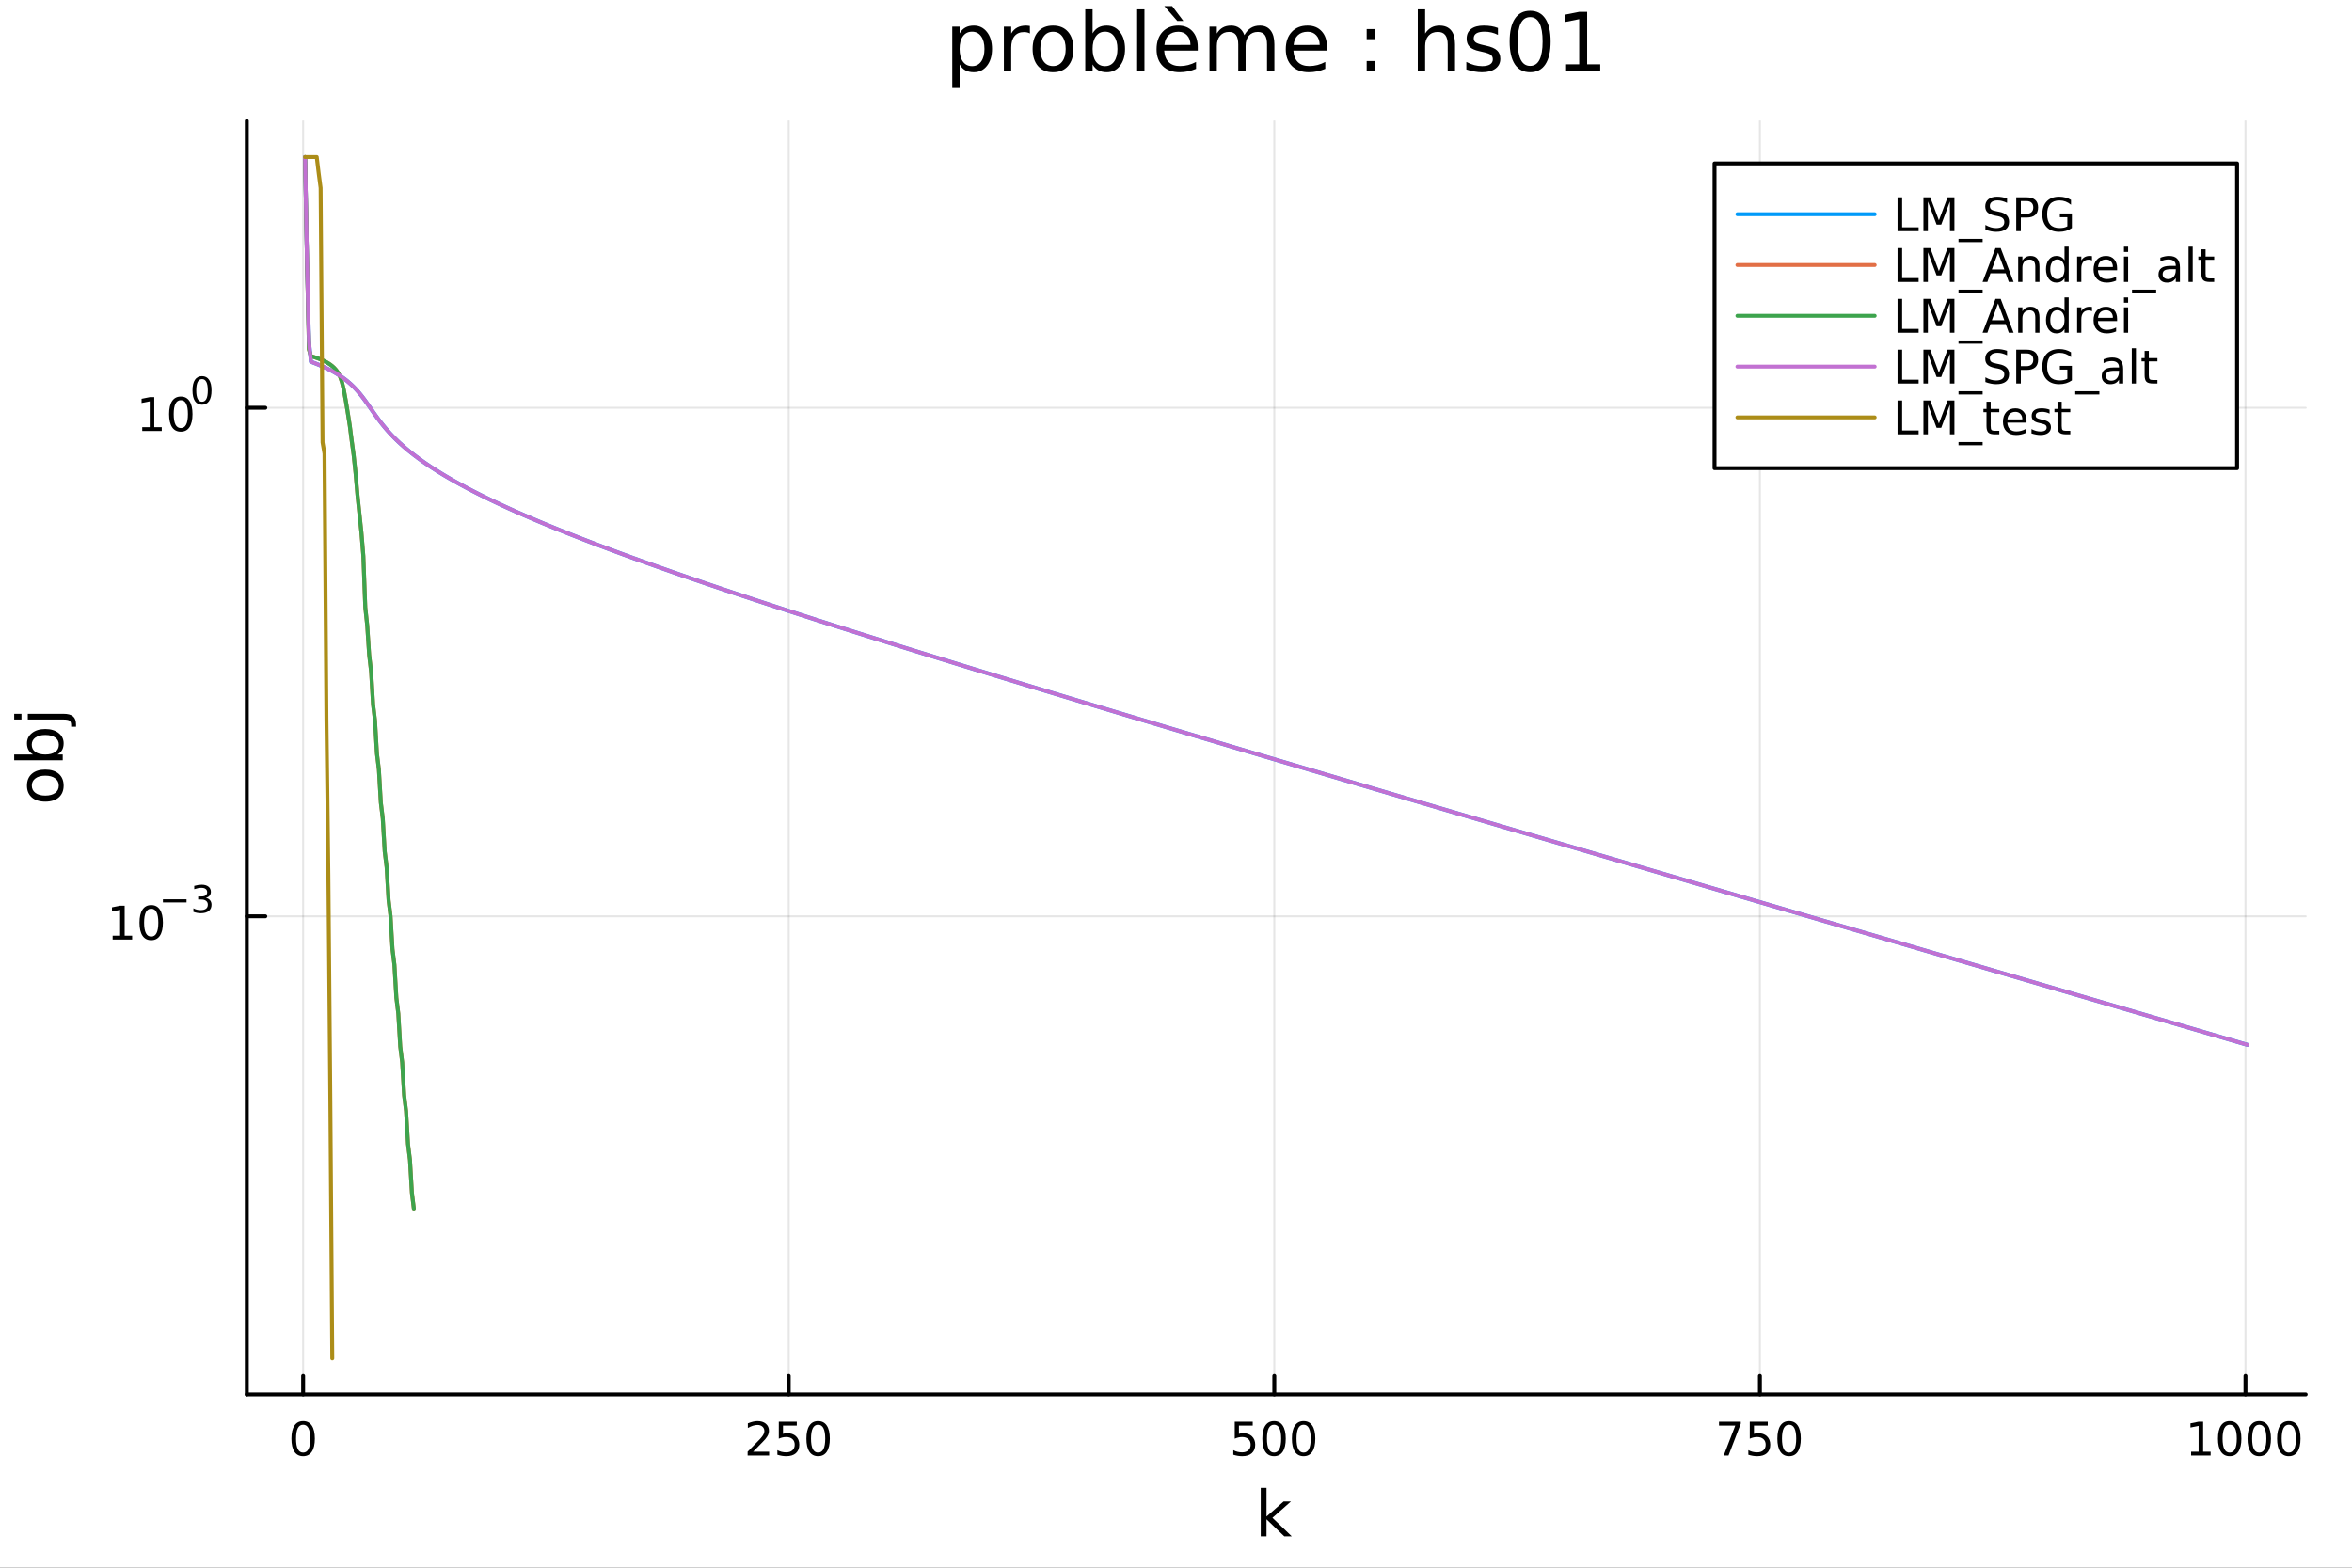 <?xml version="1.0" encoding="utf-8"?>
<svg xmlns="http://www.w3.org/2000/svg" xmlns:xlink="http://www.w3.org/1999/xlink" width="600" height="400" viewBox="0 0 2400 1600">
<rect x="0" y="0" width="2400" height="1600" fill="#333333" stroke="none"/>
<defs>
  <clipPath id="clip060">
    <rect x="0" y="0" width="2400" height="1600"/>
  </clipPath>
</defs>
<path clip-path="url(#clip060)" d="M0 1600 L2400 1600 L2400 0 L0 0  Z" fill="#ffffff" fill-rule="evenodd" fill-opacity="1"/>
<defs>
  <clipPath id="clip061">
    <rect x="480" y="0" width="1681" height="1600"/>
  </clipPath>
</defs>
<path clip-path="url(#clip060)" d="M251.842 1423.18 L2352.76 1423.18 L2352.76 123.472 L251.842 123.472  Z" fill="#ffffff" fill-rule="evenodd" fill-opacity="1"/>
<defs>
  <clipPath id="clip062">
    <rect x="251" y="123" width="2102" height="1301"/>
  </clipPath>
</defs>
<polyline clip-path="url(#clip062)" style="stroke:#000000; stroke-linecap:round; stroke-linejoin:round; stroke-width:2; stroke-opacity:0.1; fill:none" points="309.32,1423.18 309.32,123.472 "/>
<polyline clip-path="url(#clip062)" style="stroke:#000000; stroke-linecap:round; stroke-linejoin:round; stroke-width:2; stroke-opacity:0.1; fill:none" points="804.819,1423.18 804.819,123.472 "/>
<polyline clip-path="url(#clip062)" style="stroke:#000000; stroke-linecap:round; stroke-linejoin:round; stroke-width:2; stroke-opacity:0.1; fill:none" points="1300.32,1423.18 1300.32,123.472 "/>
<polyline clip-path="url(#clip062)" style="stroke:#000000; stroke-linecap:round; stroke-linejoin:round; stroke-width:2; stroke-opacity:0.1; fill:none" points="1795.82,1423.18 1795.82,123.472 "/>
<polyline clip-path="url(#clip062)" style="stroke:#000000; stroke-linecap:round; stroke-linejoin:round; stroke-width:2; stroke-opacity:0.1; fill:none" points="2291.31,1423.18 2291.31,123.472 "/>
<polyline clip-path="url(#clip060)" style="stroke:#000000; stroke-linecap:round; stroke-linejoin:round; stroke-width:4; stroke-opacity:1; fill:none" points="251.842,1423.18 2352.76,1423.18 "/>
<polyline clip-path="url(#clip060)" style="stroke:#000000; stroke-linecap:round; stroke-linejoin:round; stroke-width:4; stroke-opacity:1; fill:none" points="309.32,1423.18 309.32,1404.28 "/>
<polyline clip-path="url(#clip060)" style="stroke:#000000; stroke-linecap:round; stroke-linejoin:round; stroke-width:4; stroke-opacity:1; fill:none" points="804.819,1423.18 804.819,1404.28 "/>
<polyline clip-path="url(#clip060)" style="stroke:#000000; stroke-linecap:round; stroke-linejoin:round; stroke-width:4; stroke-opacity:1; fill:none" points="1300.32,1423.18 1300.32,1404.28 "/>
<polyline clip-path="url(#clip060)" style="stroke:#000000; stroke-linecap:round; stroke-linejoin:round; stroke-width:4; stroke-opacity:1; fill:none" points="1795.82,1423.18 1795.82,1404.28 "/>
<polyline clip-path="url(#clip060)" style="stroke:#000000; stroke-linecap:round; stroke-linejoin:round; stroke-width:4; stroke-opacity:1; fill:none" points="2291.31,1423.18 2291.31,1404.28 "/>
<path clip-path="url(#clip060)" d="M309.32 1454.1 Q305.709 1454.1 303.88 1457.66 Q302.075 1461.2 302.075 1468.33 Q302.075 1475.44 303.88 1479.01 Q305.709 1482.55 309.32 1482.55 Q312.954 1482.55 314.76 1479.01 Q316.589 1475.44 316.589 1468.33 Q316.589 1461.2 314.76 1457.66 Q312.954 1454.1 309.32 1454.1 M309.32 1450.39 Q315.13 1450.39 318.186 1455 Q321.265 1459.58 321.265 1468.33 Q321.265 1477.06 318.186 1481.67 Q315.13 1486.25 309.32 1486.25 Q303.51 1486.25 300.431 1481.67 Q297.376 1477.06 297.376 1468.33 Q297.376 1459.58 300.431 1455 Q303.51 1450.39 309.32 1450.39 Z" fill="#000000" fill-rule="nonzero" fill-opacity="1" /><path clip-path="url(#clip060)" d="M768.511 1481.64 L784.83 1481.64 L784.83 1485.58 L762.886 1485.58 L762.886 1481.64 Q765.548 1478.89 770.131 1474.26 Q774.738 1469.61 775.918 1468.27 Q778.164 1465.74 779.043 1464.01 Q779.946 1462.25 779.946 1460.56 Q779.946 1457.8 778.002 1456.07 Q776.08 1454.33 772.979 1454.33 Q770.779 1454.33 768.326 1455.09 Q765.895 1455.86 763.118 1457.41 L763.118 1452.69 Q765.942 1451.55 768.395 1450.97 Q770.849 1450.39 772.886 1450.39 Q778.256 1450.39 781.451 1453.08 Q784.645 1455.77 784.645 1460.26 Q784.645 1462.39 783.835 1464.31 Q783.048 1466.2 780.941 1468.8 Q780.363 1469.47 777.261 1472.69 Q774.159 1475.88 768.511 1481.64 Z" fill="#000000" fill-rule="nonzero" fill-opacity="1" /><path clip-path="url(#clip060)" d="M794.691 1451.02 L813.048 1451.02 L813.048 1454.96 L798.974 1454.96 L798.974 1463.43 Q799.992 1463.08 801.011 1462.92 Q802.029 1462.73 803.048 1462.73 Q808.835 1462.73 812.214 1465.9 Q815.594 1469.08 815.594 1474.49 Q815.594 1480.07 812.122 1483.17 Q808.65 1486.25 802.33 1486.25 Q800.154 1486.25 797.886 1485.88 Q795.64 1485.51 793.233 1484.77 L793.233 1480.07 Q795.316 1481.2 797.539 1481.76 Q799.761 1482.32 802.238 1482.32 Q806.242 1482.32 808.58 1480.21 Q810.918 1478.1 810.918 1474.49 Q810.918 1470.88 808.58 1468.77 Q806.242 1466.67 802.238 1466.67 Q800.363 1466.67 798.488 1467.08 Q796.636 1467.5 794.691 1468.38 L794.691 1451.02 Z" fill="#000000" fill-rule="nonzero" fill-opacity="1" /><path clip-path="url(#clip060)" d="M834.807 1454.1 Q831.196 1454.1 829.367 1457.66 Q827.562 1461.2 827.562 1468.33 Q827.562 1475.44 829.367 1479.01 Q831.196 1482.55 834.807 1482.55 Q838.441 1482.55 840.247 1479.01 Q842.075 1475.44 842.075 1468.33 Q842.075 1461.2 840.247 1457.66 Q838.441 1454.1 834.807 1454.1 M834.807 1450.39 Q840.617 1450.39 843.673 1455 Q846.751 1459.58 846.751 1468.33 Q846.751 1477.06 843.673 1481.67 Q840.617 1486.25 834.807 1486.25 Q828.997 1486.25 825.918 1481.67 Q822.863 1477.06 822.863 1468.33 Q822.863 1459.58 825.918 1455 Q828.997 1450.39 834.807 1450.39 Z" fill="#000000" fill-rule="nonzero" fill-opacity="1" /><path clip-path="url(#clip060)" d="M1259.94 1451.02 L1278.29 1451.02 L1278.29 1454.96 L1264.22 1454.96 L1264.22 1463.43 Q1265.24 1463.08 1266.25 1462.92 Q1267.27 1462.73 1268.29 1462.73 Q1274.08 1462.73 1277.46 1465.9 Q1280.84 1469.08 1280.84 1474.49 Q1280.84 1480.07 1277.37 1483.17 Q1273.89 1486.25 1267.57 1486.25 Q1265.4 1486.25 1263.13 1485.88 Q1260.88 1485.51 1258.48 1484.77 L1258.48 1480.07 Q1260.56 1481.2 1262.78 1481.76 Q1265 1482.32 1267.48 1482.32 Q1271.49 1482.32 1273.82 1480.21 Q1276.16 1478.1 1276.16 1474.49 Q1276.16 1470.88 1273.82 1468.77 Q1271.49 1466.67 1267.48 1466.67 Q1265.61 1466.67 1263.73 1467.08 Q1261.88 1467.5 1259.94 1468.38 L1259.94 1451.02 Z" fill="#000000" fill-rule="nonzero" fill-opacity="1" /><path clip-path="url(#clip060)" d="M1300.05 1454.1 Q1296.44 1454.1 1294.61 1457.66 Q1292.81 1461.2 1292.81 1468.33 Q1292.81 1475.44 1294.61 1479.01 Q1296.44 1482.55 1300.05 1482.55 Q1303.69 1482.55 1305.49 1479.01 Q1307.32 1475.44 1307.32 1468.33 Q1307.32 1461.2 1305.49 1457.66 Q1303.69 1454.1 1300.05 1454.1 M1300.05 1450.39 Q1305.86 1450.39 1308.92 1455 Q1312 1459.58 1312 1468.33 Q1312 1477.06 1308.92 1481.67 Q1305.86 1486.25 1300.05 1486.25 Q1294.24 1486.25 1291.16 1481.67 Q1288.11 1477.06 1288.11 1468.33 Q1288.11 1459.58 1291.16 1455 Q1294.24 1450.39 1300.05 1450.39 Z" fill="#000000" fill-rule="nonzero" fill-opacity="1" /><path clip-path="url(#clip060)" d="M1330.21 1454.1 Q1326.6 1454.1 1324.77 1457.66 Q1322.97 1461.2 1322.97 1468.33 Q1322.97 1475.44 1324.77 1479.01 Q1326.6 1482.55 1330.21 1482.55 Q1333.85 1482.55 1335.65 1479.01 Q1337.48 1475.44 1337.48 1468.33 Q1337.48 1461.2 1335.65 1457.66 Q1333.85 1454.1 1330.21 1454.1 M1330.21 1450.39 Q1336.02 1450.39 1339.08 1455 Q1342.16 1459.58 1342.16 1468.33 Q1342.16 1477.06 1339.08 1481.67 Q1336.02 1486.25 1330.21 1486.25 Q1324.4 1486.25 1321.32 1481.67 Q1318.27 1477.06 1318.27 1468.33 Q1318.27 1459.58 1321.32 1455 Q1324.4 1450.39 1330.21 1450.39 Z" fill="#000000" fill-rule="nonzero" fill-opacity="1" /><path clip-path="url(#clip060)" d="M1754.09 1451.02 L1776.31 1451.02 L1776.31 1453.01 L1763.77 1485.58 L1758.88 1485.58 L1770.69 1454.96 L1754.09 1454.96 L1754.09 1451.02 Z" fill="#000000" fill-rule="nonzero" fill-opacity="1" /><path clip-path="url(#clip060)" d="M1785.48 1451.02 L1803.84 1451.02 L1803.84 1454.96 L1789.76 1454.96 L1789.76 1463.43 Q1790.78 1463.08 1791.8 1462.92 Q1792.82 1462.73 1793.84 1462.73 Q1799.62 1462.73 1803 1465.9 Q1806.38 1469.08 1806.38 1474.49 Q1806.38 1480.07 1802.91 1483.17 Q1799.44 1486.25 1793.12 1486.25 Q1790.94 1486.25 1788.67 1485.88 Q1786.43 1485.51 1784.02 1484.77 L1784.02 1480.07 Q1786.11 1481.2 1788.33 1481.76 Q1790.55 1482.32 1793.03 1482.32 Q1797.03 1482.32 1799.37 1480.21 Q1801.71 1478.1 1801.71 1474.49 Q1801.71 1470.88 1799.37 1468.77 Q1797.03 1466.67 1793.03 1466.67 Q1791.15 1466.67 1789.28 1467.08 Q1787.42 1467.5 1785.48 1468.38 L1785.48 1451.02 Z" fill="#000000" fill-rule="nonzero" fill-opacity="1" /><path clip-path="url(#clip060)" d="M1825.6 1454.1 Q1821.98 1454.1 1820.16 1457.66 Q1818.35 1461.2 1818.35 1468.33 Q1818.35 1475.44 1820.16 1479.01 Q1821.98 1482.55 1825.6 1482.55 Q1829.23 1482.55 1831.04 1479.01 Q1832.86 1475.44 1832.86 1468.33 Q1832.86 1461.2 1831.04 1457.66 Q1829.23 1454.1 1825.6 1454.1 M1825.6 1450.39 Q1831.41 1450.39 1834.46 1455 Q1837.54 1459.58 1837.54 1468.33 Q1837.54 1477.06 1834.46 1481.67 Q1831.41 1486.25 1825.6 1486.25 Q1819.79 1486.25 1816.71 1481.67 Q1813.65 1477.06 1813.65 1468.33 Q1813.65 1459.58 1816.71 1455 Q1819.79 1450.39 1825.6 1450.39 Z" fill="#000000" fill-rule="nonzero" fill-opacity="1" /><path clip-path="url(#clip060)" d="M2235.84 1481.64 L2243.48 1481.64 L2243.48 1455.28 L2235.17 1456.95 L2235.17 1452.69 L2243.43 1451.02 L2248.11 1451.02 L2248.11 1481.64 L2255.75 1481.64 L2255.75 1485.58 L2235.84 1485.58 L2235.84 1481.64 Z" fill="#000000" fill-rule="nonzero" fill-opacity="1" /><path clip-path="url(#clip060)" d="M2275.19 1454.1 Q2271.58 1454.1 2269.75 1457.66 Q2267.95 1461.2 2267.95 1468.33 Q2267.95 1475.44 2269.75 1479.01 Q2271.58 1482.55 2275.19 1482.55 Q2278.83 1482.55 2280.63 1479.01 Q2282.46 1475.44 2282.46 1468.33 Q2282.46 1461.2 2280.63 1457.66 Q2278.83 1454.1 2275.19 1454.1 M2275.19 1450.39 Q2281 1450.39 2284.06 1455 Q2287.14 1459.58 2287.14 1468.33 Q2287.14 1477.06 2284.06 1481.67 Q2281 1486.25 2275.19 1486.25 Q2269.38 1486.25 2266.3 1481.67 Q2263.25 1477.06 2263.25 1468.33 Q2263.25 1459.58 2266.3 1455 Q2269.38 1450.39 2275.19 1450.39 Z" fill="#000000" fill-rule="nonzero" fill-opacity="1" /><path clip-path="url(#clip060)" d="M2305.35 1454.1 Q2301.74 1454.1 2299.91 1457.66 Q2298.11 1461.2 2298.11 1468.33 Q2298.11 1475.44 2299.91 1479.01 Q2301.74 1482.55 2305.35 1482.55 Q2308.99 1482.55 2310.79 1479.01 Q2312.62 1475.44 2312.62 1468.33 Q2312.62 1461.2 2310.79 1457.66 Q2308.99 1454.1 2305.35 1454.1 M2305.35 1450.39 Q2311.16 1450.39 2314.22 1455 Q2317.3 1459.58 2317.3 1468.33 Q2317.3 1477.06 2314.22 1481.67 Q2311.16 1486.25 2305.35 1486.25 Q2299.54 1486.25 2296.46 1481.67 Q2293.41 1477.06 2293.41 1468.33 Q2293.41 1459.58 2296.46 1455 Q2299.54 1450.39 2305.35 1450.39 Z" fill="#000000" fill-rule="nonzero" fill-opacity="1" /><path clip-path="url(#clip060)" d="M2335.52 1454.1 Q2331.9 1454.1 2330.08 1457.66 Q2328.27 1461.2 2328.27 1468.33 Q2328.27 1475.44 2330.08 1479.01 Q2331.9 1482.55 2335.52 1482.55 Q2339.15 1482.55 2340.96 1479.01 Q2342.78 1475.44 2342.78 1468.33 Q2342.78 1461.2 2340.96 1457.66 Q2339.15 1454.1 2335.52 1454.1 M2335.52 1450.39 Q2341.33 1450.39 2344.38 1455 Q2347.46 1459.58 2347.46 1468.33 Q2347.46 1477.06 2344.38 1481.67 Q2341.33 1486.25 2335.52 1486.25 Q2329.71 1486.25 2326.63 1481.67 Q2323.57 1477.06 2323.57 1468.33 Q2323.57 1459.58 2326.63 1455 Q2329.71 1450.39 2335.52 1450.39 Z" fill="#000000" fill-rule="nonzero" fill-opacity="1" /><path clip-path="url(#clip060)" d="M1286.48 1518.52 L1292.37 1518.52 L1292.37 1547.77 L1309.84 1532.4 L1317.32 1532.4 L1298.42 1549.07 L1318.12 1568.04 L1310.48 1568.04 L1292.37 1550.63 L1292.37 1568.04 L1286.48 1568.04 L1286.48 1518.52 Z" fill="#000000" fill-rule="nonzero" fill-opacity="1" /><polyline clip-path="url(#clip062)" style="stroke:#000000; stroke-linecap:round; stroke-linejoin:round; stroke-width:2; stroke-opacity:0.1; fill:none" points="251.842,935.175 2352.76,935.175 "/>
<polyline clip-path="url(#clip062)" style="stroke:#000000; stroke-linecap:round; stroke-linejoin:round; stroke-width:2; stroke-opacity:0.1; fill:none" points="251.842,416.173 2352.76,416.173 "/>
<polyline clip-path="url(#clip060)" style="stroke:#000000; stroke-linecap:round; stroke-linejoin:round; stroke-width:4; stroke-opacity:1; fill:none" points="251.842,1423.18 251.842,123.472 "/>
<polyline clip-path="url(#clip060)" style="stroke:#000000; stroke-linecap:round; stroke-linejoin:round; stroke-width:4; stroke-opacity:1; fill:none" points="251.842,935.175 270.74,935.175 "/>
<polyline clip-path="url(#clip060)" style="stroke:#000000; stroke-linecap:round; stroke-linejoin:round; stroke-width:4; stroke-opacity:1; fill:none" points="251.842,416.173 270.74,416.173 "/>
<path clip-path="url(#clip060)" d="M114.931 954.967 L122.57 954.967 L122.57 928.602 L114.26 930.268 L114.26 926.009 L122.524 924.342 L127.2 924.342 L127.2 954.967 L134.839 954.967 L134.839 958.902 L114.931 958.902 L114.931 954.967 Z" fill="#000000" fill-rule="nonzero" fill-opacity="1" /><path clip-path="url(#clip060)" d="M154.283 927.421 Q150.672 927.421 148.843 930.986 Q147.038 934.527 147.038 941.657 Q147.038 948.763 148.843 952.328 Q150.672 955.87 154.283 955.87 Q157.917 955.87 159.723 952.328 Q161.552 948.763 161.552 941.657 Q161.552 934.527 159.723 930.986 Q157.917 927.421 154.283 927.421 M154.283 923.717 Q160.093 923.717 163.149 928.324 Q166.227 932.907 166.227 941.657 Q166.227 950.384 163.149 954.99 Q160.093 959.574 154.283 959.574 Q148.473 959.574 145.394 954.99 Q142.339 950.384 142.339 941.657 Q142.339 932.907 145.394 928.324 Q148.473 923.717 154.283 923.717 Z" fill="#000000" fill-rule="nonzero" fill-opacity="1" /><path clip-path="url(#clip060)" d="M166.227 917.819 L190.339 917.819 L190.339 921.016 L166.227 921.016 L166.227 917.819 Z" fill="#000000" fill-rule="nonzero" fill-opacity="1" /><path clip-path="url(#clip060)" d="M210.05 916.352 Q212.777 916.935 214.3 918.778 Q215.842 920.621 215.842 923.329 Q215.842 927.486 212.984 929.762 Q210.125 932.037 204.859 932.037 Q203.091 932.037 201.21 931.68 Q199.348 931.341 197.354 930.646 L197.354 926.978 Q198.934 927.9 200.815 928.37 Q202.696 928.84 204.746 928.84 Q208.319 928.84 210.181 927.429 Q212.062 926.019 212.062 923.329 Q212.062 920.847 210.313 919.455 Q208.583 918.044 205.479 918.044 L202.207 918.044 L202.207 914.922 L205.63 914.922 Q208.432 914.922 209.918 913.813 Q211.404 912.684 211.404 910.578 Q211.404 908.415 209.861 907.267 Q208.338 906.101 205.479 906.101 Q203.918 906.101 202.132 906.44 Q200.345 906.778 198.201 907.493 L198.201 904.108 Q200.364 903.506 202.244 903.205 Q204.144 902.904 205.818 902.904 Q210.144 902.904 212.664 904.879 Q215.184 906.835 215.184 910.183 Q215.184 912.515 213.849 914.132 Q212.513 915.731 210.05 916.352 Z" fill="#000000" fill-rule="nonzero" fill-opacity="1" /><path clip-path="url(#clip060)" d="M145.137 435.965 L152.776 435.965 L152.776 409.6 L144.465 411.266 L144.465 407.007 L152.729 405.341 L157.405 405.341 L157.405 435.965 L165.044 435.965 L165.044 439.901 L145.137 439.901 L145.137 435.965 Z" fill="#000000" fill-rule="nonzero" fill-opacity="1" /><path clip-path="url(#clip060)" d="M184.488 408.419 Q180.877 408.419 179.049 411.984 Q177.243 415.526 177.243 422.655 Q177.243 429.762 179.049 433.326 Q180.877 436.868 184.488 436.868 Q188.123 436.868 189.928 433.326 Q191.757 429.762 191.757 422.655 Q191.757 415.526 189.928 411.984 Q188.123 408.419 184.488 408.419 M184.488 404.716 Q190.299 404.716 193.354 409.322 Q196.433 413.905 196.433 422.655 Q196.433 431.382 193.354 435.989 Q190.299 440.572 184.488 440.572 Q178.678 440.572 175.6 435.989 Q172.544 431.382 172.544 422.655 Q172.544 413.905 175.6 409.322 Q178.678 404.716 184.488 404.716 Z" fill="#000000" fill-rule="nonzero" fill-opacity="1" /><path clip-path="url(#clip060)" d="M206.138 386.912 Q203.204 386.912 201.718 389.808 Q200.251 392.686 200.251 398.478 Q200.251 404.252 201.718 407.149 Q203.204 410.026 206.138 410.026 Q209.09 410.026 210.557 407.149 Q212.043 404.252 212.043 398.478 Q212.043 392.686 210.557 389.808 Q209.09 386.912 206.138 386.912 M206.138 383.902 Q210.858 383.902 213.341 387.645 Q215.842 391.369 215.842 398.478 Q215.842 405.569 213.341 409.312 Q210.858 413.036 206.138 413.036 Q201.417 413.036 198.915 409.312 Q196.433 405.569 196.433 398.478 Q196.433 391.369 198.915 387.645 Q201.417 383.902 206.138 383.902 Z" fill="#000000" fill-rule="nonzero" fill-opacity="1" /><path clip-path="url(#clip060)" d="M32.462 801.797 Q32.462 806.507 36.154 809.244 Q39.815 811.982 46.212 811.982 Q52.609 811.982 56.302 809.276 Q59.962 806.539 59.962 801.797 Q59.962 797.118 56.27 794.381 Q52.578 791.643 46.212 791.643 Q39.878 791.643 36.186 794.381 Q32.462 797.118 32.462 801.797 M27.497 801.797 Q27.497 794.158 32.462 789.797 Q37.427 785.437 46.212 785.437 Q54.965 785.437 59.962 789.797 Q64.927 794.158 64.927 801.797 Q64.927 809.467 59.962 813.828 Q54.965 818.156 46.212 818.156 Q37.427 818.156 32.462 813.828 Q27.497 809.467 27.497 801.797 Z" fill="#000000" fill-rule="nonzero" fill-opacity="1" /><path clip-path="url(#clip060)" d="M46.212 750.139 Q39.751 750.139 36.09 752.812 Q32.398 755.454 32.398 760.101 Q32.398 764.748 36.09 767.422 Q39.751 770.064 46.212 770.064 Q52.673 770.064 56.365 767.422 Q60.026 764.748 60.026 760.101 Q60.026 755.454 56.365 752.812 Q52.673 750.139 46.212 750.139 M33.767 770.064 Q30.584 768.218 29.056 765.417 Q27.497 762.584 27.497 758.669 Q27.497 752.176 32.653 748.134 Q37.809 744.06 46.212 744.06 Q54.615 744.06 59.771 748.134 Q64.927 752.176 64.927 758.669 Q64.927 762.584 63.399 765.417 Q61.84 768.218 58.657 770.064 L64.004 770.064 L64.004 775.952 L14.479 775.952 L14.479 770.064 L33.767 770.064 Z" fill="#000000" fill-rule="nonzero" fill-opacity="1" /><path clip-path="url(#clip060)" d="M28.356 734.352 L28.356 728.495 L64.641 728.495 Q71.452 728.495 74.508 731.105 Q77.563 733.684 77.563 739.445 L77.563 741.673 L72.598 741.673 L72.598 740.113 Q72.598 736.771 71.038 735.561 Q69.51 734.352 64.641 734.352 L28.356 734.352 M14.479 734.352 L14.479 728.495 L21.895 728.495 L21.895 734.352 L14.479 734.352 Z" fill="#000000" fill-rule="nonzero" fill-opacity="1" /><path clip-path="url(#clip060)" d="M979.199 65.77 L979.199 89.833 L971.705 89.833 L971.705 27.206 L979.199 27.206 L979.199 34.092 Q981.549 30.041 985.113 28.097 Q988.719 26.112 993.701 26.112 Q1001.97 26.112 1007.11 32.675 Q1012.29 39.237 1012.29 49.931 Q1012.29 60.626 1007.11 67.188 Q1001.97 73.751 993.701 73.751 Q988.719 73.751 985.113 71.806 Q981.549 69.821 979.199 65.77 M1004.56 49.931 Q1004.56 41.708 1001.15 37.05 Q997.793 32.35 991.878 32.35 Q985.964 32.35 982.561 37.05 Q979.199 41.708 979.199 49.931 Q979.199 58.155 982.561 62.854 Q985.964 67.512 991.878 67.512 Q997.793 67.512 1001.15 62.854 Q1004.56 58.155 1004.56 49.931 Z" fill="#000000" fill-rule="nonzero" fill-opacity="1" /><path clip-path="url(#clip060)" d="M1050.94 34.173 Q1049.68 33.444 1048.19 33.12 Q1046.73 32.756 1044.95 32.756 Q1038.63 32.756 1035.22 36.888 Q1031.86 40.979 1031.86 48.676 L1031.86 72.576 L1024.37 72.576 L1024.37 27.206 L1031.86 27.206 L1031.86 34.254 Q1034.21 30.122 1037.98 28.138 Q1041.74 26.112 1047.13 26.112 Q1047.9 26.112 1048.83 26.234 Q1049.77 26.315 1050.9 26.517 L1050.94 34.173 Z" fill="#000000" fill-rule="nonzero" fill-opacity="1" /><path clip-path="url(#clip060)" d="M1074.52 32.431 Q1068.52 32.431 1065.04 37.131 Q1061.55 41.789 1061.55 49.931 Q1061.55 58.074 1065 62.773 Q1068.48 67.431 1074.52 67.431 Q1080.47 67.431 1083.96 62.732 Q1087.44 58.033 1087.44 49.931 Q1087.44 41.87 1083.96 37.171 Q1080.47 32.431 1074.52 32.431 M1074.52 26.112 Q1084.24 26.112 1089.79 32.431 Q1095.34 38.751 1095.34 49.931 Q1095.34 61.071 1089.79 67.431 Q1084.24 73.751 1074.52 73.751 Q1064.75 73.751 1059.2 67.431 Q1053.7 61.071 1053.7 49.931 Q1053.7 38.751 1059.2 32.431 Q1064.75 26.112 1074.52 26.112 Z" fill="#000000" fill-rule="nonzero" fill-opacity="1" /><path clip-path="url(#clip060)" d="M1140.26 49.931 Q1140.26 41.708 1136.86 37.05 Q1133.5 32.35 1127.58 32.35 Q1121.67 32.35 1118.27 37.05 Q1114.9 41.708 1114.9 49.931 Q1114.9 58.155 1118.27 62.854 Q1121.67 67.512 1127.58 67.512 Q1133.5 67.512 1136.86 62.854 Q1140.26 58.155 1140.26 49.931 M1114.9 34.092 Q1117.25 30.041 1120.82 28.097 Q1124.42 26.112 1129.41 26.112 Q1137.67 26.112 1142.82 32.675 Q1148 39.237 1148 49.931 Q1148 60.626 1142.82 67.188 Q1137.67 73.751 1129.41 73.751 Q1124.42 73.751 1120.82 71.806 Q1117.25 69.821 1114.9 65.77 L1114.9 72.576 L1107.41 72.576 L1107.41 9.544 L1114.9 9.544 L1114.9 34.092 Z" fill="#000000" fill-rule="nonzero" fill-opacity="1" /><path clip-path="url(#clip060)" d="M1160.36 9.544 L1167.81 9.544 L1167.81 72.576 L1160.36 72.576 L1160.36 9.544 Z" fill="#000000" fill-rule="nonzero" fill-opacity="1" /><path clip-path="url(#clip060)" d="M1222.21 48.028 L1222.21 51.673 L1187.94 51.673 Q1188.43 59.37 1192.56 63.421 Q1196.73 67.431 1204.15 67.431 Q1208.44 67.431 1212.45 66.378 Q1216.5 65.325 1220.47 63.218 L1220.47 70.267 Q1216.46 71.968 1212.25 72.86 Q1208.03 73.751 1203.7 73.751 Q1192.84 73.751 1186.48 67.431 Q1180.16 61.112 1180.16 50.337 Q1180.16 39.197 1186.16 32.675 Q1192.2 26.112 1202.4 26.112 Q1211.56 26.112 1216.87 32.026 Q1222.21 37.9 1222.21 48.028 M1214.76 45.84 Q1214.68 39.723 1211.32 36.077 Q1207.99 32.431 1202.48 32.431 Q1196.25 32.431 1192.48 35.956 Q1188.75 39.48 1188.19 45.88 L1214.76 45.84 M1196.08 6.222 L1207.51 21.373 L1201.31 21.373 L1188.1 6.222 L1196.08 6.222 Z" fill="#000000" fill-rule="nonzero" fill-opacity="1" /><path clip-path="url(#clip060)" d="M1269.77 35.915 Q1272.57 30.892 1276.45 28.502 Q1280.34 26.112 1285.61 26.112 Q1292.7 26.112 1296.55 31.095 Q1300.4 36.037 1300.4 45.192 L1300.4 72.576 L1292.9 72.576 L1292.9 45.435 Q1292.9 38.913 1290.59 35.753 Q1288.28 32.594 1283.54 32.594 Q1277.75 32.594 1274.39 36.442 Q1271.03 40.29 1271.03 46.934 L1271.03 72.576 L1263.53 72.576 L1263.53 45.435 Q1263.53 38.873 1261.22 35.753 Q1258.91 32.594 1254.09 32.594 Q1248.38 32.594 1245.02 36.482 Q1241.66 40.331 1241.66 46.934 L1241.66 72.576 L1234.16 72.576 L1234.16 27.206 L1241.66 27.206 L1241.66 34.254 Q1244.21 30.082 1247.77 28.097 Q1251.34 26.112 1256.24 26.112 Q1261.18 26.112 1264.63 28.624 Q1268.11 31.135 1269.77 35.915 Z" fill="#000000" fill-rule="nonzero" fill-opacity="1" /><path clip-path="url(#clip060)" d="M1354.07 48.028 L1354.07 51.673 L1319.8 51.673 Q1320.29 59.37 1324.42 63.421 Q1328.59 67.431 1336 67.431 Q1340.3 67.431 1344.31 66.378 Q1348.36 65.325 1352.33 63.218 L1352.33 70.267 Q1348.32 71.968 1344.1 72.86 Q1339.89 73.751 1335.56 73.751 Q1324.7 73.751 1318.34 67.431 Q1312.02 61.112 1312.02 50.337 Q1312.02 39.197 1318.02 32.675 Q1324.05 26.112 1334.26 26.112 Q1343.42 26.112 1348.72 32.026 Q1354.07 37.9 1354.07 48.028 M1346.62 45.84 Q1346.54 39.723 1343.17 36.077 Q1339.85 32.431 1334.34 32.431 Q1328.1 32.431 1324.34 35.956 Q1320.61 39.48 1320.04 45.88 L1346.62 45.84 Z" fill="#000000" fill-rule="nonzero" fill-opacity="1" /><path clip-path="url(#clip060)" d="M1394.58 62.287 L1403.13 62.287 L1403.13 72.576 L1394.58 72.576 L1394.58 62.287 M1394.58 29.677 L1403.13 29.677 L1403.13 39.966 L1394.58 39.966 L1394.58 29.677 Z" fill="#000000" fill-rule="nonzero" fill-opacity="1" /><path clip-path="url(#clip060)" d="M1484.71 45.192 L1484.71 72.576 L1477.26 72.576 L1477.26 45.435 Q1477.26 38.994 1474.75 35.794 Q1472.23 32.594 1467.21 32.594 Q1461.18 32.594 1457.69 36.442 Q1454.21 40.29 1454.21 46.934 L1454.21 72.576 L1446.71 72.576 L1446.71 9.544 L1454.21 9.544 L1454.21 34.254 Q1456.88 30.163 1460.49 28.138 Q1464.13 26.112 1468.87 26.112 Q1476.69 26.112 1480.7 30.973 Q1484.71 35.794 1484.71 45.192 Z" fill="#000000" fill-rule="nonzero" fill-opacity="1" /><path clip-path="url(#clip060)" d="M1528.5 28.543 L1528.5 35.591 Q1525.34 33.971 1521.94 33.161 Q1518.54 32.35 1514.89 32.35 Q1509.34 32.35 1506.55 34.052 Q1503.79 35.753 1503.79 39.156 Q1503.79 41.749 1505.78 43.248 Q1507.76 44.706 1513.76 46.043 L1516.31 46.61 Q1524.25 48.311 1527.57 51.43 Q1530.93 54.509 1530.93 60.059 Q1530.93 66.378 1525.91 70.064 Q1520.93 73.751 1512.18 73.751 Q1508.53 73.751 1504.56 73.022 Q1500.63 72.333 1496.26 70.915 L1496.26 63.218 Q1500.39 65.365 1504.4 66.459 Q1508.41 67.512 1512.34 67.512 Q1517.6 67.512 1520.44 65.73 Q1523.28 63.907 1523.28 60.626 Q1523.28 57.588 1521.21 55.967 Q1519.18 54.347 1512.26 52.848 L1509.66 52.24 Q1502.74 50.782 1499.66 47.785 Q1496.58 44.746 1496.58 39.48 Q1496.58 33.08 1501.12 29.596 Q1505.65 26.112 1514 26.112 Q1518.13 26.112 1521.78 26.72 Q1525.42 27.327 1528.5 28.543 Z" fill="#000000" fill-rule="nonzero" fill-opacity="1" /><path clip-path="url(#clip060)" d="M1561.35 17.484 Q1555.04 17.484 1551.83 23.722 Q1548.68 29.92 1548.68 42.397 Q1548.68 54.833 1551.83 61.071 Q1555.04 67.269 1561.35 67.269 Q1567.71 67.269 1570.87 61.071 Q1574.07 54.833 1574.07 42.397 Q1574.07 29.92 1570.87 23.722 Q1567.71 17.484 1561.35 17.484 M1561.35 11.002 Q1571.52 11.002 1576.87 19.064 Q1582.26 27.084 1582.26 42.397 Q1582.26 57.669 1576.87 65.73 Q1571.52 73.751 1561.35 73.751 Q1551.19 73.751 1545.8 65.73 Q1540.45 57.669 1540.45 42.397 Q1540.45 27.084 1545.8 19.064 Q1551.19 11.002 1561.35 11.002 Z" fill="#000000" fill-rule="nonzero" fill-opacity="1" /><path clip-path="url(#clip060)" d="M1598.06 65.689 L1611.42 65.689 L1611.42 19.55 L1596.88 22.466 L1596.88 15.013 L1611.34 12.096 L1619.53 12.096 L1619.53 65.689 L1632.89 65.689 L1632.89 72.576 L1598.06 72.576 L1598.06 65.689 Z" fill="#000000" fill-rule="nonzero" fill-opacity="1" /><polyline clip-path="url(#clip062)" style="stroke:#009af9; stroke-linecap:round; stroke-linejoin:round; stroke-width:4; stroke-opacity:1; fill:none" points="311.302,160.256 313.284,267.289 315.266,348.701 317.248,368.991 319.23,369.942 321.212,370.696 323.194,371.473 325.176,372.277 327.158,373.109 329.14,373.971 331.122,374.866 333.104,375.796 335.086,376.765 337.068,377.774 339.05,378.828 341.032,379.93 343.014,381.085 344.996,382.298 346.978,383.573 348.96,384.917 350.942,386.336 352.924,387.838 354.906,389.431 356.888,391.122 358.87,392.921 360.852,394.837 362.834,396.877 364.816,399.048 366.798,401.353 368.78,403.792 370.762,406.357 372.744,409.034 374.726,411.8 376.708,414.625 378.69,417.477 380.672,420.323 382.654,423.133 384.636,425.885 386.618,428.563 388.6,431.157 390.582,433.662 392.564,436.078 394.546,438.408 396.528,440.654 398.51,442.821 400.492,444.913 402.474,446.936 404.456,448.894 406.438,450.792 408.42,452.634 410.402,454.424 412.384,456.165 414.366,457.861 416.348,459.515 418.33,461.129 420.312,462.706 422.294,464.248 424.276,465.758 426.258,467.237 428.24,468.688 430.222,470.111 432.204,471.508 434.186,472.881 436.168,474.23 438.15,475.558 440.132,476.865 442.114,478.152 444.096,479.421 446.078,480.671 448.06,481.904 450.042,483.121 452.024,484.322 454.006,485.508 455.988,486.679 457.97,487.837 459.952,488.982 461.934,490.113 463.916,491.233 465.898,492.341 467.88,493.437 469.862,494.522 471.844,495.597 473.826,496.662 475.808,497.717 477.79,498.762 479.772,499.798 481.754,500.826 483.736,501.844 485.718,502.855 487.7,503.857 489.682,504.851 491.664,505.838 493.646,506.818 495.628,507.79 497.61,508.755 499.592,509.714 501.574,510.666 503.556,511.612 505.538,512.551 507.52,513.485 509.502,514.413 511.484,515.334 513.466,516.251 515.448,517.162 517.43,518.067 519.412,518.968 521.394,519.863 523.376,520.754 525.358,521.639 527.34,522.52 529.322,523.397 531.304,524.269 533.286,525.136 535.267,526 537.249,526.859 539.231,527.714 541.213,528.565 543.195,529.412 545.177,530.256 547.159,531.095 549.141,531.931 551.123,532.764 553.105,533.593 555.087,534.418 557.069,535.24 559.051,536.059 561.033,536.875 563.015,537.687 564.997,538.496 566.979,539.303 568.961,540.106 570.943,540.906 572.925,541.704 574.907,542.498 576.889,543.29 578.871,544.079 580.853,544.866 582.835,545.65 584.817,546.431 586.799,547.21 588.781,547.986 590.763,548.76 592.745,549.531 594.727,550.301 596.709,551.067 598.691,551.832 600.673,552.594 602.655,553.354 604.637,554.112 606.619,554.868 608.601,555.621 610.583,556.373 612.565,557.123 614.547,557.87 616.529,558.616 618.511,559.36 620.493,560.101 622.475,560.841 624.457,561.579 626.439,562.316 628.421,563.05 630.403,563.783 632.385,564.514 634.367,565.243 636.349,565.971 638.331,566.697 640.313,567.421 642.295,568.144 644.277,568.865 646.259,569.585 648.241,570.303 650.223,571.019 652.205,571.734 654.187,572.448 656.169,573.16 658.151,573.871 660.133,574.58 662.115,575.288 664.097,575.995 666.079,576.7 668.061,577.404 670.043,578.106 672.025,578.808 674.007,579.507 675.989,580.206 677.971,580.904 679.953,581.6 681.935,582.295 683.917,582.989 685.899,583.681 687.881,584.373 689.863,585.063 691.845,585.752 693.827,586.44 695.809,587.127 697.791,587.813 699.773,588.498 701.755,589.182 703.737,589.864 705.719,590.546 707.701,591.227 709.683,591.906 711.665,592.585 713.647,593.263 715.629,593.939 717.611,594.615 719.593,595.29 721.575,595.963 723.557,596.636 725.539,597.308 727.521,597.979 729.503,598.649 731.485,599.319 733.467,599.987 735.449,600.655 737.431,601.321 739.413,601.987 741.395,602.652 743.377,603.316 745.359,603.98 747.341,604.642 749.323,605.304 751.305,605.965 753.287,606.625 755.269,607.285 757.251,607.943 759.233,608.601 761.215,609.258 763.197,609.915 765.179,610.571 767.161,611.226 769.143,611.88 771.125,612.534 773.107,613.187 775.089,613.839 777.071,614.49 779.053,615.141 781.035,615.791 783.017,616.441 784.999,617.09 786.981,617.738 788.963,618.386 790.945,619.033 792.927,619.679 794.909,620.325 796.891,620.97 798.873,621.615 800.855,622.259 802.837,622.902 804.819,623.545 806.801,624.187 808.783,624.829 810.765,625.47 812.747,626.11 814.729,626.75 816.711,627.39 818.693,628.029 820.675,628.667 822.657,629.305 824.639,629.942 826.621,630.579 828.603,631.215 830.585,631.851 832.567,632.486 834.549,633.121 836.531,633.755 838.513,634.389 840.495,635.023 842.477,635.655 844.459,636.288 846.441,636.92 848.423,637.551 850.405,638.182 852.387,638.813 854.369,639.443 856.351,640.072 858.333,640.701 860.314,641.33 862.296,641.959 864.278,642.586 866.26,643.214 868.242,643.841 870.224,644.468 872.206,645.094 874.188,645.72 876.17,646.345 878.152,646.97 880.134,647.595 882.116,648.219 884.098,648.843 886.08,649.466 888.062,650.089 890.044,650.712 892.026,651.334 894.008,651.956 895.99,652.578 897.972,653.199 899.954,653.82 901.936,654.441 903.918,655.061 905.9,655.681 907.882,656.3 909.864,656.919 911.846,657.538 913.828,658.157 915.81,658.775 917.792,659.393 919.774,660.01 921.756,660.627 923.738,661.244 925.72,661.861 927.702,662.477 929.684,663.093 931.666,663.708 933.648,664.324 935.63,664.939 937.612,665.553 939.594,666.168 941.576,666.782 943.558,667.396 945.54,668.009 947.522,668.623 949.504,669.236 951.486,669.848 953.468,670.461 955.45,671.073 957.432,671.685 959.414,672.296 961.396,672.908 963.378,673.519 965.36,674.129 967.342,674.74 969.324,675.35 971.306,675.96 973.288,676.57 975.27,677.179 977.252,677.789 979.234,678.398 981.216,679.007 983.198,679.615 985.18,680.223 987.162,680.831 989.144,681.439 991.126,682.047 993.108,682.654 995.09,683.261 997.072,683.868 999.054,684.475 1001.04,685.081 1003.02,685.688 1005,686.294 1006.98,686.899 1008.96,687.505 1010.95,688.11 1012.93,688.715 1014.91,689.32 1016.89,689.925 1018.87,690.53 1020.86,691.134 1022.84,691.738 1024.82,692.342 1026.8,692.946 1028.78,693.549 1030.77,694.153 1032.75,694.756 1034.73,695.359 1036.71,695.961 1038.69,696.564 1040.68,697.166 1042.66,697.769 1044.64,698.371 1046.62,698.972 1048.6,699.574 1050.59,700.175 1052.57,700.777 1054.55,701.378 1056.53,701.979 1058.51,702.58 1060.5,703.18 1062.48,703.781 1064.46,704.381 1066.44,704.981 1068.42,705.581 1070.41,706.181 1072.39,706.78 1074.37,707.38 1076.35,707.979 1078.33,708.578 1080.32,709.177 1082.3,709.776 1084.28,710.374 1086.26,710.973 1088.24,711.571 1090.23,712.17 1092.21,712.768 1094.19,713.365 1096.17,713.963 1098.15,714.561 1100.14,715.158 1102.12,715.756 1104.1,716.353 1106.08,716.95 1108.06,717.547 1110.05,718.143 1112.03,718.74 1114.01,719.337 1115.99,719.933 1117.97,720.529 1119.96,721.125 1121.94,721.721 1123.92,722.317 1125.9,722.913 1127.88,723.508 1129.87,724.104 1131.85,724.699 1133.83,725.294 1135.81,725.889 1137.79,726.484 1139.78,727.079 1141.76,727.674 1143.74,728.268 1145.72,728.863 1147.7,729.457 1149.69,730.051 1151.67,730.645 1153.65,731.239 1155.63,731.833 1157.61,732.427 1159.6,733.021 1161.58,733.614 1163.56,734.208 1165.54,734.801 1167.52,735.394 1169.51,735.987 1171.49,736.58 1173.47,737.173 1175.45,737.766 1177.43,738.359 1179.42,738.951 1181.4,739.544 1183.38,740.136 1185.36,740.728 1187.34,741.32 1189.33,741.912 1191.31,742.504 1193.29,743.096 1195.27,743.688 1197.25,744.28 1199.24,744.871 1201.22,745.463 1203.2,746.054 1205.18,746.646 1207.16,747.237 1209.15,747.828 1211.13,748.419 1213.11,749.01 1215.09,749.601 1217.07,750.192 1219.06,750.782 1221.04,751.373 1223.02,751.963 1225,752.554 1226.98,753.144 1228.97,753.734 1230.95,754.325 1232.93,754.915 1234.91,755.505 1236.89,756.095 1238.88,756.684 1240.86,757.274 1242.84,757.864 1244.82,758.454 1246.8,759.043 1248.79,759.633 1250.77,760.222 1252.75,760.811 1254.73,761.4 1256.71,761.99 1258.7,762.579 1260.68,763.168 1262.66,763.757 1264.64,764.345 1266.62,764.934 1268.61,765.523 1270.59,766.112 1272.57,766.7 1274.55,767.289 1276.53,767.877 1278.52,768.466 1280.5,769.054 1282.48,769.642 1284.46,770.23 1286.44,770.818 1288.43,771.406 1290.41,771.994 1292.39,772.582 1294.37,773.17 1296.35,773.758 1298.34,774.346 1300.32,774.933 1302.3,775.521 1304.28,776.108 1306.26,776.696 1308.25,777.283 1310.23,777.871 1312.21,778.458 1314.19,779.045 1316.17,779.632 1318.16,780.219 1320.14,780.806 1322.12,781.393 1324.1,781.98 1326.08,782.567 1328.07,783.154 1330.05,783.741 1332.03,784.328 1334.01,784.914 1335.99,785.501 1337.98,786.087 1339.96,786.674 1341.94,787.26 1343.92,787.847 1345.9,788.433 1347.88,789.019 1349.87,789.606 1351.85,790.192 1353.83,790.778 1355.81,791.364 1357.79,791.95 1359.78,792.536 1361.76,793.122 1363.74,793.708 1365.72,794.294 1367.7,794.879 1369.69,795.465 1371.67,796.051 1373.65,796.637 1375.63,797.222 1377.61,797.808 1379.6,798.393 1381.58,798.979 1383.56,799.564 1385.54,800.15 1387.52,800.735 1389.51,801.32 1391.49,801.905 1393.47,802.491 1395.45,803.076 1397.43,803.661 1399.42,804.246 1401.4,804.831 1403.38,805.416 1405.36,806.001 1407.34,806.586 1409.33,807.171 1411.31,807.756 1413.29,808.34 1415.27,808.925 1417.25,809.51 1419.24,810.095 1421.22,810.679 1423.2,811.264 1425.18,811.848 1427.16,812.433 1429.15,813.017 1431.13,813.602 1433.11,814.186 1435.09,814.771 1437.07,815.355 1439.06,815.939 1441.04,816.524 1443.02,817.108 1445,817.692 1446.98,818.276 1448.97,818.86 1450.95,819.445 1452.93,820.029 1454.91,820.613 1456.89,821.197 1458.88,821.781 1460.86,822.365 1462.84,822.948 1464.82,823.532 1466.8,824.116 1468.79,824.7 1470.77,825.284 1472.75,825.867 1474.73,826.451 1476.71,827.035 1478.7,827.619 1480.68,828.202 1482.66,828.786 1484.64,829.369 1486.62,829.953 1488.61,830.536 1490.59,831.12 1492.57,831.703 1494.55,832.287 1496.53,832.87 1498.52,833.453 1500.5,834.037 1502.48,834.62 1504.46,835.203 1506.44,835.787 1508.43,836.37 1510.41,836.953 1512.39,837.536 1514.37,838.119 1516.35,838.702 1518.34,839.285 1520.32,839.869 1522.3,840.452 1524.28,841.035 1526.26,841.618 1528.25,842.201 1530.23,842.783 1532.21,843.366 1534.19,843.949 1536.17,844.532 1538.16,845.115 1540.14,845.698 1542.12,846.281 1544.1,846.863 1546.08,847.446 1548.07,848.029 1550.05,848.611 1552.03,849.194 1554.01,849.777 1555.99,850.359 1557.98,850.942 1559.96,851.525 1561.94,852.107 1563.92,852.69 1565.9,853.272 1567.89,853.855 1569.87,854.437 1571.85,855.02 1573.83,855.602 1575.81,856.185 1577.8,856.767 1579.78,857.349 1581.76,857.932 1583.74,858.514 1585.72,859.096 1587.71,859.679 1589.69,860.261 1591.67,860.843 1593.65,861.425 1595.63,862.008 1597.62,862.59 1599.6,863.172 1601.58,863.754 1603.56,864.336 1605.54,864.918 1607.53,865.5 1609.51,866.083 1611.49,866.665 1613.47,867.247 1615.45,867.829 1617.44,868.411 1619.42,868.993 1621.4,869.575 1623.38,870.157 1625.36,870.739 1627.35,871.321 1629.33,871.902 1631.31,872.484 1633.29,873.066 1635.27,873.648 1637.26,874.23 1639.24,874.812 1641.22,875.394 1643.2,875.975 1645.18,876.557 1647.17,877.139 1649.15,877.721 1651.13,878.302 1653.11,878.884 1655.09,879.466 1657.08,880.047 1659.06,880.629 1661.04,881.211 1663.02,881.792 1665,882.374 1666.99,882.956 1668.97,883.537 1670.95,884.119 1672.93,884.7 1674.91,885.282 1676.9,885.864 1678.88,886.445 1680.86,887.027 1682.84,887.608 1684.82,888.19 1686.81,888.771 1688.79,889.353 1690.77,889.934 1692.75,890.515 1694.73,891.097 1696.72,891.678 1698.7,892.26 1700.68,892.841 1702.66,893.422 1704.64,894.004 1706.63,894.585 1708.61,895.166 1710.59,895.748 1712.57,896.329 1714.55,896.91 1716.54,897.492 1718.52,898.073 1720.5,898.654 1722.48,899.235 1724.46,899.817 1726.45,900.398 1728.43,900.979 1730.41,901.56 1732.39,902.142 1734.37,902.723 1736.36,903.304 1738.34,903.885 1740.32,904.466 1742.3,905.047 1744.28,905.628 1746.27,906.21 1748.25,906.791 1750.23,907.372 1752.21,907.953 1754.19,908.534 1756.18,909.115 1758.16,909.696 1760.14,910.277 1762.12,910.858 1764.1,911.439 1766.09,912.02 1768.07,912.601 1770.05,913.182 1772.03,913.763 1774.01,914.344 1776,914.925 1777.98,915.506 1779.96,916.087 1781.94,916.668 1783.92,917.249 1785.91,917.83 1787.89,918.411 1789.87,918.992 1791.85,919.573 1793.83,920.153 1795.82,920.734 1797.8,921.315 1799.78,921.896 1801.76,922.477 1803.74,923.058 1805.73,923.639 1807.71,924.219 1809.69,924.8 1811.67,925.381 1813.65,925.962 1815.64,926.543 1817.62,927.123 1819.6,927.704 1821.58,928.285 1823.56,928.866 1825.55,929.446 1827.53,930.027 1829.51,930.608 1831.49,931.189 1833.47,931.769 1835.46,932.35 1837.44,932.931 1839.42,933.511 1841.4,934.092 1843.38,934.673 1845.37,935.254 1847.35,935.834 1849.33,936.415 1851.31,936.996 1853.29,937.576 1855.28,938.157 1857.26,938.737 1859.24,939.318 1861.22,939.899 1863.2,940.479 1865.19,941.06 1867.17,941.641 1869.15,942.221 1871.13,942.802 1873.11,943.382 1875.1,943.963 1877.08,944.543 1879.06,945.124 1881.04,945.705 1883.02,946.285 1885.01,946.866 1886.99,947.446 1888.97,948.027 1890.95,948.607 1892.93,949.188 1894.92,949.768 1896.9,950.349 1898.88,950.929 1900.86,951.51 1902.84,952.09 1904.83,952.671 1906.81,953.251 1908.79,953.832 1910.77,954.412 1912.75,954.993 1914.74,955.573 1916.72,956.154 1918.7,956.734 1920.68,957.315 1922.66,957.895 1924.65,958.475 1926.63,959.056 1928.61,959.636 1930.59,960.217 1932.57,960.797 1934.56,961.377 1936.54,961.958 1938.52,962.538 1940.5,963.119 1942.48,963.699 1944.47,964.279 1946.45,964.86 1948.43,965.44 1950.41,966.021 1952.39,966.601 1954.38,967.181 1956.36,967.762 1958.34,968.342 1960.32,968.922 1962.3,969.503 1964.29,970.083 1966.27,970.663 1968.25,971.244 1970.23,971.824 1972.21,972.404 1974.2,972.985 1976.18,973.565 1978.16,974.145 1980.14,974.726 1982.12,975.306 1984.11,975.886 1986.09,976.466 1988.07,977.047 1990.05,977.627 1992.03,978.207 1994.02,978.787 1996,979.368 1997.98,979.948 1999.96,980.528 2001.94,981.109 2003.92,981.689 2005.91,982.269 2007.89,982.849 2009.87,983.43 2011.85,984.01 2013.83,984.59 2015.82,985.17 2017.8,985.75 2019.78,986.331 2021.76,986.911 2023.74,987.491 2025.73,988.071 2027.71,988.652 2029.69,989.232 2031.67,989.812 2033.65,990.392 2035.64,990.972 2037.62,991.552 2039.6,992.133 2041.58,992.713 2043.56,993.293 2045.55,993.873 2047.53,994.453 2049.51,995.034 2051.49,995.614 2053.47,996.194 2055.46,996.774 2057.44,997.354 2059.42,997.934 2061.4,998.515 2063.38,999.095 2065.37,999.675 2067.35,1000.25 2069.33,1000.84 2071.31,1001.42 2073.29,1002 2075.28,1002.58 2077.26,1003.16 2079.24,1003.74 2081.22,1004.32 2083.2,1004.9 2085.19,1005.48 2087.17,1006.06 2089.15,1006.64 2091.13,1007.22 2093.11,1007.8 2095.1,1008.38 2097.08,1008.96 2099.06,1009.54 2101.04,1010.12 2103.02,1010.7 2105.01,1011.28 2106.99,1011.86 2108.97,1012.44 2110.95,1013.02 2112.93,1013.6 2114.92,1014.18 2116.9,1014.76 2118.88,1015.34 2120.86,1015.92 2122.84,1016.5 2124.83,1017.08 2126.81,1017.66 2128.79,1018.24 2130.77,1018.82 2132.75,1019.4 2134.74,1019.98 2136.72,1020.56 2138.7,1021.14 2140.68,1021.72 2142.66,1022.3 2144.65,1022.88 2146.63,1023.46 2148.61,1024.04 2150.59,1024.62 2152.57,1025.2 2154.56,1025.78 2156.54,1026.36 2158.52,1026.94 2160.5,1027.52 2162.48,1028.1 2164.47,1028.68 2166.45,1029.26 2168.43,1029.84 2170.41,1030.42 2172.39,1031 2174.38,1031.58 2176.36,1032.16 2178.34,1032.74 2180.32,1033.32 2182.3,1033.9 2184.29,1034.48 2186.27,1035.06 2188.25,1035.64 2190.23,1036.22 2192.21,1036.8 2194.2,1037.38 2196.18,1037.96 2198.16,1038.54 2200.14,1039.12 2202.12,1039.7 2204.11,1040.28 2206.09,1040.86 2208.07,1041.44 2210.05,1042.02 2212.03,1042.6 2214.02,1043.18 2216,1043.76 2217.98,1044.34 2219.96,1044.92 2221.94,1045.5 2223.93,1046.08 2225.91,1046.66 2227.89,1047.24 2229.87,1047.82 2231.85,1048.4 2233.84,1048.98 2235.82,1049.56 2237.8,1050.14 2239.78,1050.72 2241.76,1051.3 2243.75,1051.88 2245.73,1052.46 2247.71,1053.04 2249.69,1053.62 2251.67,1054.2 2253.66,1054.78 2255.64,1055.36 2257.62,1055.94 2259.6,1056.52 2261.58,1057.1 2263.57,1057.68 2265.55,1058.26 2267.53,1058.84 2269.51,1059.42 2271.49,1060 2273.48,1060.58 2275.46,1061.16 2277.44,1061.74 2279.42,1062.32 2281.4,1062.9 2283.39,1063.48 2285.37,1064.06 2287.35,1064.64 2289.33,1065.22 2291.31,1065.8 2293.3,1066.38 "/>
<polyline clip-path="url(#clip062)" style="stroke:#e26f46; stroke-linecap:round; stroke-linejoin:round; stroke-width:4; stroke-opacity:1; fill:none" points="311.302,160.256 313.284,267.289 315.266,356.734 317.248,363.464 319.23,364.047 321.212,364.671 323.194,365.341 325.176,366.063 327.158,366.844 329.14,367.695 331.122,368.63 333.104,369.666 335.086,370.827 337.068,372.147 339.05,373.674 341.032,375.483 343.014,377.696 344.996,380.529 346.978,384.404 348.96,390.173 350.942,398.426 352.924,409.358 354.906,421.513 356.888,434.142 358.87,449.666 360.852,464.305 362.834,483.036 364.816,505.73 366.798,524.662 368.78,543.4 370.762,567.506 372.744,619.855 374.726,638.449 376.708,668.388 378.69,685.509 380.672,718.856 382.654,735.383 384.636,769.124 386.618,785.4 388.6,819.133 390.582,835.306 392.564,869.011 394.546,885.136 396.528,918.823 398.51,934.925 400.492,968.603 402.474,984.694 404.456,1018.37 406.438,1034.45 408.42,1068.12 410.402,1084.2 412.384,1117.87 414.366,1133.95 416.348,1167.62 418.33,1183.7 420.312,1217.37 422.294,1233.45 "/>
<polyline clip-path="url(#clip062)" style="stroke:#3da44d; stroke-linecap:round; stroke-linejoin:round; stroke-width:4; stroke-opacity:1; fill:none" points="311.302,160.256 313.284,267.289 315.266,356.734 317.248,363.464 319.23,364.047 321.212,364.671 323.194,365.341 325.176,366.063 327.158,366.844 329.14,367.695 331.122,368.63 333.104,369.666 335.086,370.827 337.068,372.147 339.05,373.674 341.032,375.483 343.014,377.696 344.996,380.529 346.978,384.404 348.96,390.173 350.942,398.426 352.924,409.358 354.906,421.513 356.888,434.142 358.87,449.666 360.852,464.305 362.834,483.036 364.816,505.73 366.798,524.662 368.78,543.4 370.762,567.506 372.744,619.855 374.726,638.449 376.708,668.388 378.69,685.509 380.672,718.856 382.654,735.383 384.636,769.124 386.618,785.4 388.6,819.133 390.582,835.306 392.564,869.011 394.546,885.136 396.528,918.823 398.51,934.925 400.492,968.603 402.474,984.694 404.456,1018.37 406.438,1034.45 408.42,1068.12 410.402,1084.2 412.384,1117.87 414.366,1133.95 416.348,1167.62 418.33,1183.7 420.312,1217.37 422.294,1233.45 "/>
<polyline clip-path="url(#clip062)" style="stroke:#c271d2; stroke-linecap:round; stroke-linejoin:round; stroke-width:4; stroke-opacity:1; fill:none" points="311.302,160.256 313.284,267.289 315.266,348.701 317.248,368.991 319.23,369.942 321.212,370.696 323.194,371.473 325.176,372.277 327.158,373.109 329.14,373.971 331.122,374.866 333.104,375.796 335.086,376.765 337.068,377.774 339.05,378.828 341.032,379.93 343.014,381.085 344.996,382.298 346.978,383.573 348.96,384.917 350.942,386.336 352.924,387.838 354.906,389.431 356.888,391.122 358.87,392.921 360.852,394.837 362.834,396.877 364.816,399.048 366.798,401.353 368.78,403.792 370.762,406.357 372.744,409.034 374.726,411.8 376.708,414.625 378.69,417.477 380.672,420.323 382.654,423.133 384.636,425.885 386.618,428.563 388.6,431.157 390.582,433.662 392.564,436.078 394.546,438.408 396.528,440.654 398.51,442.821 400.492,444.913 402.474,446.936 404.456,448.894 406.438,450.792 408.42,452.634 410.402,454.424 412.384,456.165 414.366,457.861 416.348,459.515 418.33,461.129 420.312,462.706 422.294,464.248 424.276,465.758 426.258,467.237 428.24,468.688 430.222,470.111 432.204,471.508 434.186,472.881 436.168,474.23 438.15,475.558 440.132,476.865 442.114,478.152 444.096,479.421 446.078,480.671 448.06,481.904 450.042,483.121 452.024,484.322 454.006,485.508 455.988,486.679 457.97,487.837 459.952,488.982 461.934,490.113 463.916,491.233 465.898,492.341 467.88,493.437 469.862,494.522 471.844,495.597 473.826,496.662 475.808,497.717 477.79,498.762 479.772,499.798 481.754,500.826 483.736,501.844 485.718,502.855 487.7,503.857 489.682,504.851 491.664,505.838 493.646,506.818 495.628,507.79 497.61,508.755 499.592,509.714 501.574,510.666 503.556,511.612 505.538,512.551 507.52,513.485 509.502,514.413 511.484,515.334 513.466,516.251 515.448,517.162 517.43,518.067 519.412,518.968 521.394,519.863 523.376,520.754 525.358,521.639 527.34,522.52 529.322,523.397 531.304,524.269 533.286,525.136 535.267,526 537.249,526.859 539.231,527.714 541.213,528.565 543.195,529.412 545.177,530.256 547.159,531.095 549.141,531.931 551.123,532.764 553.105,533.593 555.087,534.418 557.069,535.24 559.051,536.059 561.033,536.875 563.015,537.687 564.997,538.496 566.979,539.303 568.961,540.106 570.943,540.906 572.925,541.704 574.907,542.498 576.889,543.29 578.871,544.079 580.853,544.866 582.835,545.65 584.817,546.431 586.799,547.21 588.781,547.986 590.763,548.76 592.745,549.531 594.727,550.301 596.709,551.067 598.691,551.832 600.673,552.594 602.655,553.354 604.637,554.112 606.619,554.868 608.601,555.621 610.583,556.373 612.565,557.123 614.547,557.87 616.529,558.616 618.511,559.36 620.493,560.101 622.475,560.841 624.457,561.579 626.439,562.316 628.421,563.05 630.403,563.783 632.385,564.514 634.367,565.243 636.349,565.971 638.331,566.697 640.313,567.421 642.295,568.144 644.277,568.865 646.259,569.585 648.241,570.303 650.223,571.019 652.205,571.734 654.187,572.448 656.169,573.16 658.151,573.871 660.133,574.58 662.115,575.288 664.097,575.995 666.079,576.7 668.061,577.404 670.043,578.106 672.025,578.808 674.007,579.507 675.989,580.206 677.971,580.904 679.953,581.6 681.935,582.295 683.917,582.989 685.899,583.681 687.881,584.373 689.863,585.063 691.845,585.752 693.827,586.44 695.809,587.127 697.791,587.813 699.773,588.498 701.755,589.182 703.737,589.864 705.719,590.546 707.701,591.227 709.683,591.906 711.665,592.585 713.647,593.263 715.629,593.939 717.611,594.615 719.593,595.29 721.575,595.963 723.557,596.636 725.539,597.308 727.521,597.979 729.503,598.649 731.485,599.319 733.467,599.987 735.449,600.655 737.431,601.321 739.413,601.987 741.395,602.652 743.377,603.316 745.359,603.98 747.341,604.642 749.323,605.304 751.305,605.965 753.287,606.625 755.269,607.285 757.251,607.943 759.233,608.601 761.215,609.258 763.197,609.915 765.179,610.571 767.161,611.226 769.143,611.88 771.125,612.534 773.107,613.187 775.089,613.839 777.071,614.49 779.053,615.141 781.035,615.791 783.017,616.441 784.999,617.09 786.981,617.738 788.963,618.386 790.945,619.033 792.927,619.679 794.909,620.325 796.891,620.97 798.873,621.615 800.855,622.259 802.837,622.902 804.819,623.545 806.801,624.187 808.783,624.829 810.765,625.47 812.747,626.11 814.729,626.75 816.711,627.39 818.693,628.029 820.675,628.667 822.657,629.305 824.639,629.942 826.621,630.579 828.603,631.215 830.585,631.851 832.567,632.486 834.549,633.121 836.531,633.755 838.513,634.389 840.495,635.023 842.477,635.655 844.459,636.288 846.441,636.92 848.423,637.551 850.405,638.182 852.387,638.813 854.369,639.443 856.351,640.072 858.333,640.701 860.314,641.33 862.296,641.959 864.278,642.586 866.26,643.214 868.242,643.841 870.224,644.468 872.206,645.094 874.188,645.72 876.17,646.345 878.152,646.97 880.134,647.595 882.116,648.219 884.098,648.843 886.08,649.466 888.062,650.089 890.044,650.712 892.026,651.334 894.008,651.956 895.99,652.578 897.972,653.199 899.954,653.82 901.936,654.441 903.918,655.061 905.9,655.681 907.882,656.3 909.864,656.919 911.846,657.538 913.828,658.157 915.81,658.775 917.792,659.393 919.774,660.01 921.756,660.627 923.738,661.244 925.72,661.861 927.702,662.477 929.684,663.093 931.666,663.708 933.648,664.324 935.63,664.939 937.612,665.553 939.594,666.168 941.576,666.782 943.558,667.396 945.54,668.009 947.522,668.623 949.504,669.236 951.486,669.848 953.468,670.461 955.45,671.073 957.432,671.685 959.414,672.296 961.396,672.908 963.378,673.519 965.36,674.129 967.342,674.74 969.324,675.35 971.306,675.96 973.288,676.57 975.27,677.179 977.252,677.789 979.234,678.398 981.216,679.007 983.198,679.615 985.18,680.223 987.162,680.831 989.144,681.439 991.126,682.047 993.108,682.654 995.09,683.261 997.072,683.868 999.054,684.475 1001.04,685.081 1003.02,685.688 1005,686.294 1006.98,686.899 1008.96,687.505 1010.95,688.11 1012.93,688.715 1014.91,689.32 1016.89,689.925 1018.87,690.53 1020.86,691.134 1022.84,691.738 1024.82,692.342 1026.8,692.946 1028.78,693.549 1030.77,694.153 1032.75,694.756 1034.73,695.359 1036.71,695.961 1038.69,696.564 1040.68,697.166 1042.66,697.769 1044.64,698.371 1046.62,698.972 1048.6,699.574 1050.59,700.175 1052.57,700.777 1054.55,701.378 1056.53,701.979 1058.51,702.58 1060.5,703.18 1062.48,703.781 1064.46,704.381 1066.44,704.981 1068.42,705.581 1070.41,706.181 1072.39,706.78 1074.37,707.38 1076.35,707.979 1078.33,708.578 1080.32,709.177 1082.3,709.776 1084.28,710.374 1086.26,710.973 1088.24,711.571 1090.23,712.17 1092.21,712.768 1094.19,713.365 1096.17,713.963 1098.15,714.561 1100.14,715.158 1102.12,715.756 1104.1,716.353 1106.08,716.95 1108.06,717.547 1110.05,718.143 1112.03,718.74 1114.01,719.337 1115.99,719.933 1117.97,720.529 1119.96,721.125 1121.94,721.721 1123.92,722.317 1125.9,722.913 1127.88,723.508 1129.87,724.104 1131.85,724.699 1133.83,725.294 1135.81,725.889 1137.79,726.484 1139.78,727.079 1141.76,727.674 1143.74,728.268 1145.72,728.863 1147.7,729.457 1149.69,730.051 1151.67,730.645 1153.65,731.239 1155.63,731.833 1157.61,732.427 1159.6,733.021 1161.58,733.614 1163.56,734.208 1165.54,734.801 1167.52,735.394 1169.51,735.987 1171.49,736.58 1173.47,737.173 1175.45,737.766 1177.43,738.359 1179.42,738.951 1181.4,739.544 1183.38,740.136 1185.36,740.728 1187.34,741.32 1189.33,741.912 1191.31,742.504 1193.29,743.096 1195.27,743.688 1197.25,744.28 1199.24,744.871 1201.22,745.463 1203.2,746.054 1205.18,746.646 1207.16,747.237 1209.15,747.828 1211.13,748.419 1213.11,749.01 1215.09,749.601 1217.07,750.192 1219.06,750.782 1221.04,751.373 1223.02,751.963 1225,752.554 1226.98,753.144 1228.97,753.734 1230.95,754.325 1232.93,754.915 1234.91,755.505 1236.89,756.095 1238.88,756.684 1240.86,757.274 1242.84,757.864 1244.82,758.454 1246.8,759.043 1248.79,759.633 1250.77,760.222 1252.75,760.811 1254.73,761.4 1256.71,761.99 1258.7,762.579 1260.68,763.168 1262.66,763.757 1264.64,764.345 1266.62,764.934 1268.61,765.523 1270.59,766.112 1272.57,766.7 1274.55,767.289 1276.53,767.877 1278.52,768.466 1280.5,769.054 1282.48,769.642 1284.46,770.23 1286.44,770.818 1288.43,771.406 1290.41,771.994 1292.39,772.582 1294.37,773.17 1296.35,773.758 1298.34,774.346 1300.32,774.933 1302.3,775.521 1304.28,776.108 1306.26,776.696 1308.25,777.283 1310.23,777.871 1312.21,778.458 1314.19,779.045 1316.17,779.632 1318.16,780.219 1320.14,780.806 1322.12,781.393 1324.1,781.98 1326.08,782.567 1328.07,783.154 1330.05,783.741 1332.03,784.328 1334.01,784.914 1335.99,785.501 1337.98,786.087 1339.96,786.674 1341.94,787.26 1343.92,787.847 1345.9,788.433 1347.88,789.019 1349.87,789.606 1351.85,790.192 1353.83,790.778 1355.81,791.364 1357.79,791.95 1359.78,792.536 1361.76,793.122 1363.74,793.708 1365.72,794.294 1367.7,794.879 1369.69,795.465 1371.67,796.051 1373.65,796.637 1375.63,797.222 1377.61,797.808 1379.6,798.393 1381.58,798.979 1383.56,799.564 1385.54,800.15 1387.52,800.735 1389.51,801.32 1391.49,801.905 1393.47,802.491 1395.45,803.076 1397.43,803.661 1399.42,804.246 1401.4,804.831 1403.38,805.416 1405.36,806.001 1407.34,806.586 1409.33,807.171 1411.31,807.756 1413.29,808.34 1415.27,808.925 1417.25,809.51 1419.24,810.095 1421.22,810.679 1423.2,811.264 1425.18,811.848 1427.16,812.433 1429.15,813.017 1431.13,813.602 1433.11,814.186 1435.09,814.771 1437.07,815.355 1439.06,815.939 1441.04,816.524 1443.02,817.108 1445,817.692 1446.98,818.276 1448.97,818.86 1450.95,819.445 1452.93,820.029 1454.91,820.613 1456.89,821.197 1458.88,821.781 1460.86,822.365 1462.84,822.948 1464.82,823.532 1466.8,824.116 1468.79,824.7 1470.77,825.284 1472.75,825.867 1474.73,826.451 1476.71,827.035 1478.7,827.619 1480.68,828.202 1482.66,828.786 1484.64,829.369 1486.62,829.953 1488.61,830.536 1490.59,831.12 1492.57,831.703 1494.55,832.287 1496.53,832.87 1498.52,833.453 1500.5,834.037 1502.48,834.62 1504.46,835.203 1506.44,835.787 1508.43,836.37 1510.41,836.953 1512.39,837.536 1514.37,838.119 1516.35,838.702 1518.34,839.285 1520.32,839.869 1522.3,840.452 1524.28,841.035 1526.26,841.618 1528.25,842.201 1530.23,842.783 1532.21,843.366 1534.19,843.949 1536.17,844.532 1538.16,845.115 1540.14,845.698 1542.12,846.281 1544.1,846.863 1546.08,847.446 1548.07,848.029 1550.05,848.611 1552.03,849.194 1554.01,849.777 1555.99,850.359 1557.98,850.942 1559.96,851.525 1561.94,852.107 1563.92,852.69 1565.9,853.272 1567.89,853.855 1569.87,854.437 1571.85,855.02 1573.83,855.602 1575.81,856.185 1577.8,856.767 1579.78,857.349 1581.76,857.932 1583.74,858.514 1585.72,859.096 1587.71,859.679 1589.69,860.261 1591.67,860.843 1593.65,861.425 1595.63,862.008 1597.62,862.59 1599.6,863.172 1601.58,863.754 1603.56,864.336 1605.54,864.918 1607.53,865.5 1609.51,866.083 1611.49,866.665 1613.47,867.247 1615.45,867.829 1617.44,868.411 1619.42,868.993 1621.4,869.575 1623.38,870.157 1625.36,870.739 1627.35,871.321 1629.33,871.902 1631.31,872.484 1633.29,873.066 1635.27,873.648 1637.26,874.23 1639.24,874.812 1641.22,875.394 1643.2,875.975 1645.18,876.557 1647.17,877.139 1649.15,877.721 1651.13,878.302 1653.11,878.884 1655.09,879.466 1657.08,880.047 1659.06,880.629 1661.04,881.211 1663.02,881.792 1665,882.374 1666.99,882.956 1668.97,883.537 1670.95,884.119 1672.93,884.7 1674.91,885.282 1676.9,885.864 1678.88,886.445 1680.86,887.027 1682.84,887.608 1684.82,888.19 1686.81,888.771 1688.79,889.353 1690.77,889.934 1692.75,890.515 1694.73,891.097 1696.72,891.678 1698.7,892.26 1700.68,892.841 1702.66,893.422 1704.64,894.004 1706.63,894.585 1708.61,895.166 1710.59,895.748 1712.57,896.329 1714.55,896.91 1716.54,897.492 1718.52,898.073 1720.5,898.654 1722.48,899.235 1724.46,899.817 1726.45,900.398 1728.43,900.979 1730.41,901.56 1732.39,902.142 1734.37,902.723 1736.36,903.304 1738.34,903.885 1740.32,904.466 1742.3,905.047 1744.28,905.628 1746.27,906.21 1748.25,906.791 1750.23,907.372 1752.21,907.953 1754.19,908.534 1756.18,909.115 1758.16,909.696 1760.14,910.277 1762.12,910.858 1764.1,911.439 1766.09,912.02 1768.07,912.601 1770.05,913.182 1772.03,913.763 1774.01,914.344 1776,914.925 1777.98,915.506 1779.96,916.087 1781.94,916.668 1783.92,917.249 1785.91,917.83 1787.89,918.411 1789.87,918.992 1791.85,919.573 1793.83,920.153 1795.82,920.734 1797.8,921.315 1799.78,921.896 1801.76,922.477 1803.74,923.058 1805.73,923.639 1807.71,924.219 1809.69,924.8 1811.67,925.381 1813.65,925.962 1815.64,926.543 1817.62,927.123 1819.6,927.704 1821.58,928.285 1823.56,928.866 1825.55,929.446 1827.53,930.027 1829.51,930.608 1831.49,931.189 1833.47,931.769 1835.46,932.35 1837.44,932.931 1839.42,933.511 1841.4,934.092 1843.38,934.673 1845.37,935.254 1847.35,935.834 1849.33,936.415 1851.31,936.996 1853.29,937.576 1855.28,938.157 1857.26,938.737 1859.24,939.318 1861.22,939.899 1863.2,940.479 1865.19,941.06 1867.17,941.641 1869.15,942.221 1871.13,942.802 1873.11,943.382 1875.1,943.963 1877.08,944.543 1879.06,945.124 1881.04,945.705 1883.02,946.285 1885.01,946.866 1886.99,947.446 1888.97,948.027 1890.95,948.607 1892.93,949.188 1894.92,949.768 1896.9,950.349 1898.88,950.929 1900.86,951.51 1902.84,952.09 1904.83,952.671 1906.81,953.251 1908.79,953.832 1910.77,954.412 1912.75,954.993 1914.74,955.573 1916.72,956.154 1918.7,956.734 1920.68,957.315 1922.66,957.895 1924.65,958.475 1926.63,959.056 1928.61,959.636 1930.59,960.217 1932.57,960.797 1934.56,961.377 1936.54,961.958 1938.52,962.538 1940.5,963.119 1942.48,963.699 1944.47,964.279 1946.45,964.86 1948.43,965.44 1950.41,966.021 1952.39,966.601 1954.38,967.181 1956.36,967.762 1958.34,968.342 1960.32,968.922 1962.3,969.503 1964.29,970.083 1966.27,970.663 1968.25,971.244 1970.23,971.824 1972.21,972.404 1974.2,972.985 1976.18,973.565 1978.16,974.145 1980.14,974.726 1982.12,975.306 1984.11,975.886 1986.09,976.466 1988.07,977.047 1990.05,977.627 1992.03,978.207 1994.02,978.787 1996,979.368 1997.98,979.948 1999.96,980.528 2001.94,981.109 2003.92,981.689 2005.91,982.269 2007.89,982.849 2009.87,983.43 2011.85,984.01 2013.83,984.59 2015.82,985.17 2017.8,985.75 2019.78,986.331 2021.76,986.911 2023.74,987.491 2025.73,988.071 2027.71,988.652 2029.69,989.232 2031.67,989.812 2033.65,990.392 2035.64,990.972 2037.62,991.552 2039.6,992.133 2041.58,992.713 2043.56,993.293 2045.55,993.873 2047.53,994.453 2049.51,995.034 2051.49,995.614 2053.47,996.194 2055.46,996.774 2057.44,997.354 2059.42,997.934 2061.4,998.515 2063.38,999.095 2065.37,999.675 2067.35,1000.25 2069.33,1000.84 2071.31,1001.42 2073.29,1002 2075.28,1002.58 2077.26,1003.16 2079.24,1003.74 2081.22,1004.32 2083.2,1004.9 2085.19,1005.48 2087.17,1006.06 2089.15,1006.64 2091.13,1007.22 2093.11,1007.8 2095.1,1008.38 2097.08,1008.96 2099.06,1009.54 2101.04,1010.12 2103.02,1010.7 2105.01,1011.28 2106.99,1011.86 2108.97,1012.44 2110.95,1013.02 2112.93,1013.6 2114.92,1014.18 2116.9,1014.76 2118.88,1015.34 2120.86,1015.92 2122.84,1016.5 2124.83,1017.08 2126.81,1017.66 2128.79,1018.24 2130.77,1018.82 2132.75,1019.4 2134.74,1019.98 2136.72,1020.56 2138.7,1021.14 2140.68,1021.72 2142.66,1022.3 2144.65,1022.88 2146.63,1023.46 2148.61,1024.04 2150.59,1024.62 2152.57,1025.2 2154.56,1025.78 2156.54,1026.36 2158.52,1026.94 2160.5,1027.52 2162.48,1028.1 2164.47,1028.68 2166.45,1029.26 2168.43,1029.84 2170.41,1030.42 2172.39,1031 2174.38,1031.58 2176.36,1032.16 2178.34,1032.74 2180.32,1033.32 2182.3,1033.9 2184.29,1034.48 2186.27,1035.06 2188.25,1035.64 2190.23,1036.22 2192.21,1036.8 2194.2,1037.38 2196.18,1037.96 2198.16,1038.54 2200.14,1039.12 2202.12,1039.7 2204.11,1040.28 2206.09,1040.86 2208.07,1041.44 2210.05,1042.02 2212.03,1042.6 2214.02,1043.18 2216,1043.76 2217.98,1044.34 2219.96,1044.92 2221.94,1045.5 2223.93,1046.08 2225.91,1046.66 2227.89,1047.24 2229.87,1047.82 2231.85,1048.4 2233.84,1048.98 2235.82,1049.56 2237.8,1050.14 2239.78,1050.72 2241.76,1051.3 2243.75,1051.88 2245.73,1052.46 2247.71,1053.04 2249.69,1053.62 2251.67,1054.2 2253.66,1054.78 2255.64,1055.36 2257.62,1055.94 2259.6,1056.52 2261.58,1057.1 2263.57,1057.68 2265.55,1058.26 2267.53,1058.84 2269.51,1059.42 2271.49,1060 2273.48,1060.58 2275.46,1061.16 2277.44,1061.74 2279.42,1062.32 2281.4,1062.9 2283.39,1063.48 2285.37,1064.06 2287.35,1064.64 2289.33,1065.22 2291.31,1065.8 2293.3,1066.38 "/>
<polyline clip-path="url(#clip062)" style="stroke:#ac8d18; stroke-linecap:round; stroke-linejoin:round; stroke-width:4; stroke-opacity:1; fill:none" points="311.302,160.256 313.284,160.256 315.266,160.256 317.248,160.256 319.23,160.256 321.212,160.256 323.194,160.256 325.176,176.7 327.158,191.824 329.14,451.54 331.122,462.989 333.104,733.835 335.086,893.058 337.068,1122.55 339.05,1386.4 "/>
<path clip-path="url(#clip060)" d="M1749.53 477.836 L2282.73 477.836 L2282.73 166.796 L1749.53 166.796  Z" fill="#ffffff" fill-rule="evenodd" fill-opacity="1"/>
<polyline clip-path="url(#clip060)" style="stroke:#000000; stroke-linecap:round; stroke-linejoin:round; stroke-width:4; stroke-opacity:1; fill:none" points="1749.53,477.836 2282.73,477.836 2282.73,166.796 1749.53,166.796 1749.53,477.836 "/>
<polyline clip-path="url(#clip060)" style="stroke:#009af9; stroke-linecap:round; stroke-linejoin:round; stroke-width:4; stroke-opacity:1; fill:none" points="1772.88,218.636 1912.94,218.636 "/>
<path clip-path="url(#clip060)" d="M1936.28 201.356 L1940.96 201.356 L1940.96 231.981 L1957.79 231.981 L1957.79 235.916 L1936.28 235.916 L1936.28 201.356 Z" fill="#000000" fill-rule="nonzero" fill-opacity="1" /><path clip-path="url(#clip060)" d="M1962.69 201.356 L1969.66 201.356 L1978.48 224.874 L1987.35 201.356 L1994.31 201.356 L1994.31 235.916 L1989.75 235.916 L1989.75 205.569 L1980.84 229.272 L1976.14 229.272 L1967.23 205.569 L1967.23 235.916 L1962.69 235.916 L1962.69 201.356 Z" fill="#000000" fill-rule="nonzero" fill-opacity="1" /><path clip-path="url(#clip060)" d="M2023.11 243.786 L2023.11 247.096 L1998.48 247.096 L1998.48 243.786 L2023.11 243.786 Z" fill="#000000" fill-rule="nonzero" fill-opacity="1" /><path clip-path="url(#clip060)" d="M2048.02 202.49 L2048.02 207.05 Q2045.36 205.777 2042.99 205.152 Q2040.63 204.527 2038.43 204.527 Q2034.61 204.527 2032.53 206.008 Q2030.47 207.49 2030.47 210.221 Q2030.47 212.513 2031.84 213.694 Q2033.23 214.851 2037.07 215.569 L2039.89 216.147 Q2045.12 217.143 2047.6 219.666 Q2050.1 222.166 2050.1 226.379 Q2050.1 231.402 2046.72 233.994 Q2043.36 236.587 2036.86 236.587 Q2034.41 236.587 2031.63 236.031 Q2028.87 235.476 2025.91 234.388 L2025.91 229.573 Q2028.76 231.17 2031.49 231.981 Q2034.22 232.791 2036.86 232.791 Q2040.86 232.791 2043.04 231.217 Q2045.22 229.643 2045.22 226.726 Q2045.22 224.18 2043.64 222.744 Q2042.09 221.309 2038.53 220.592 L2035.68 220.036 Q2030.45 218.995 2028.11 216.772 Q2025.77 214.55 2025.77 210.592 Q2025.77 206.008 2028.99 203.37 Q2032.23 200.731 2037.9 200.731 Q2040.33 200.731 2042.86 201.171 Q2045.38 201.61 2048.02 202.49 Z" fill="#000000" fill-rule="nonzero" fill-opacity="1" /><path clip-path="url(#clip060)" d="M2062.07 205.198 L2062.07 218.184 L2067.95 218.184 Q2071.21 218.184 2072.99 216.495 Q2074.78 214.805 2074.78 211.68 Q2074.78 208.578 2072.99 206.888 Q2071.21 205.198 2067.95 205.198 L2062.07 205.198 M2057.39 201.356 L2067.95 201.356 Q2073.76 201.356 2076.72 203.995 Q2079.71 206.61 2079.71 211.68 Q2079.71 216.795 2076.72 219.411 Q2073.76 222.027 2067.95 222.027 L2062.07 222.027 L2062.07 235.916 L2057.39 235.916 L2057.39 201.356 Z" fill="#000000" fill-rule="nonzero" fill-opacity="1" /><path clip-path="url(#clip060)" d="M2109.54 230.985 L2109.54 221.703 L2101.91 221.703 L2101.91 217.86 L2114.17 217.86 L2114.17 232.698 Q2111.47 234.619 2108.2 235.615 Q2104.94 236.587 2101.23 236.587 Q2093.13 236.587 2088.55 231.865 Q2083.99 227.119 2083.99 218.67 Q2083.99 210.198 2088.55 205.476 Q2093.13 200.731 2101.23 200.731 Q2104.61 200.731 2107.65 201.564 Q2110.7 202.397 2113.27 204.018 L2113.27 208.995 Q2110.68 206.796 2107.76 205.684 Q2104.85 204.573 2101.63 204.573 Q2095.29 204.573 2092.09 208.115 Q2088.92 211.657 2088.92 218.67 Q2088.92 225.661 2092.09 229.203 Q2095.29 232.744 2101.63 232.744 Q2104.11 232.744 2106.05 232.328 Q2107.99 231.888 2109.54 230.985 Z" fill="#000000" fill-rule="nonzero" fill-opacity="1" /><polyline clip-path="url(#clip060)" style="stroke:#e26f46; stroke-linecap:round; stroke-linejoin:round; stroke-width:4; stroke-opacity:1; fill:none" points="1772.88,270.476 1912.94,270.476 "/>
<path clip-path="url(#clip060)" d="M1936.28 253.196 L1940.96 253.196 L1940.96 283.821 L1957.79 283.821 L1957.79 287.756 L1936.28 287.756 L1936.28 253.196 Z" fill="#000000" fill-rule="nonzero" fill-opacity="1" /><path clip-path="url(#clip060)" d="M1962.69 253.196 L1969.66 253.196 L1978.48 276.714 L1987.35 253.196 L1994.31 253.196 L1994.31 287.756 L1989.75 287.756 L1989.75 257.409 L1980.84 281.112 L1976.14 281.112 L1967.23 257.409 L1967.23 287.756 L1962.69 287.756 L1962.69 253.196 Z" fill="#000000" fill-rule="nonzero" fill-opacity="1" /><path clip-path="url(#clip060)" d="M2023.11 295.626 L2023.11 298.936 L1998.48 298.936 L1998.48 295.626 L2023.11 295.626 Z" fill="#000000" fill-rule="nonzero" fill-opacity="1" /><path clip-path="url(#clip060)" d="M2038.85 257.802 L2032.51 275.001 L2045.22 275.001 L2038.85 257.802 M2036.21 253.196 L2041.51 253.196 L2054.68 287.756 L2049.82 287.756 L2046.67 278.89 L2031.1 278.89 L2027.95 287.756 L2023.02 287.756 L2036.21 253.196 Z" fill="#000000" fill-rule="nonzero" fill-opacity="1" /><path clip-path="url(#clip060)" d="M2081.1 272.108 L2081.1 287.756 L2076.84 287.756 L2076.84 272.247 Q2076.84 268.566 2075.4 266.737 Q2073.97 264.909 2071.1 264.909 Q2067.65 264.909 2065.66 267.108 Q2063.67 269.307 2063.67 273.103 L2063.67 287.756 L2059.38 287.756 L2059.38 261.83 L2063.67 261.83 L2063.67 265.858 Q2065.19 263.52 2067.25 262.362 Q2069.34 261.205 2072.05 261.205 Q2076.51 261.205 2078.8 263.983 Q2081.1 266.737 2081.1 272.108 Z" fill="#000000" fill-rule="nonzero" fill-opacity="1" /><path clip-path="url(#clip060)" d="M2106.65 265.765 L2106.65 251.737 L2110.91 251.737 L2110.91 287.756 L2106.65 287.756 L2106.65 283.867 Q2105.31 286.182 2103.25 287.316 Q2101.21 288.427 2098.34 288.427 Q2093.64 288.427 2090.68 284.677 Q2087.74 280.927 2087.74 274.816 Q2087.74 268.705 2090.68 264.955 Q2093.64 261.205 2098.34 261.205 Q2101.21 261.205 2103.25 262.339 Q2105.31 263.45 2106.65 265.765 M2092.14 274.816 Q2092.14 279.515 2094.06 282.2 Q2096 284.862 2099.38 284.862 Q2102.76 284.862 2104.71 282.2 Q2106.65 279.515 2106.65 274.816 Q2106.65 270.117 2104.71 267.455 Q2102.76 264.77 2099.38 264.77 Q2096 264.77 2094.06 267.455 Q2092.14 270.117 2092.14 274.816 Z" fill="#000000" fill-rule="nonzero" fill-opacity="1" /><path clip-path="url(#clip060)" d="M2134.71 265.811 Q2133.99 265.395 2133.13 265.21 Q2132.3 265.001 2131.28 265.001 Q2127.67 265.001 2125.73 267.362 Q2123.8 269.7 2123.8 274.098 L2123.8 287.756 L2119.52 287.756 L2119.52 261.83 L2123.8 261.83 L2123.8 265.858 Q2125.15 263.497 2127.3 262.362 Q2129.45 261.205 2132.53 261.205 Q2132.97 261.205 2133.5 261.274 Q2134.04 261.321 2134.68 261.436 L2134.71 265.811 Z" fill="#000000" fill-rule="nonzero" fill-opacity="1" /><path clip-path="url(#clip060)" d="M2160.31 273.728 L2160.31 275.811 L2140.73 275.811 Q2141 280.209 2143.36 282.524 Q2145.75 284.816 2149.98 284.816 Q2152.44 284.816 2154.73 284.214 Q2157.04 283.612 2159.31 282.409 L2159.31 286.436 Q2157.02 287.408 2154.61 287.918 Q2152.21 288.427 2149.73 288.427 Q2143.53 288.427 2139.89 284.816 Q2136.28 281.205 2136.28 275.047 Q2136.28 268.682 2139.71 264.955 Q2143.16 261.205 2148.99 261.205 Q2154.22 261.205 2157.25 264.585 Q2160.31 267.941 2160.31 273.728 M2156.05 272.478 Q2156 268.983 2154.08 266.899 Q2152.18 264.816 2149.04 264.816 Q2145.47 264.816 2143.32 266.83 Q2141.19 268.844 2140.86 272.501 L2156.05 272.478 Z" fill="#000000" fill-rule="nonzero" fill-opacity="1" /><path clip-path="url(#clip060)" d="M2167.3 261.83 L2171.56 261.83 L2171.56 287.756 L2167.3 287.756 L2167.3 261.83 M2167.3 251.737 L2171.56 251.737 L2171.56 257.131 L2167.3 257.131 L2167.3 251.737 Z" fill="#000000" fill-rule="nonzero" fill-opacity="1" /><path clip-path="url(#clip060)" d="M2200.17 295.626 L2200.17 298.936 L2175.54 298.936 L2175.54 295.626 L2200.17 295.626 Z" fill="#000000" fill-rule="nonzero" fill-opacity="1" /><path clip-path="url(#clip060)" d="M2215.96 274.723 Q2210.79 274.723 2208.8 275.904 Q2206.81 277.084 2206.81 279.932 Q2206.81 282.2 2208.29 283.543 Q2209.8 284.862 2212.37 284.862 Q2215.91 284.862 2218.04 282.362 Q2220.19 279.839 2220.19 275.672 L2220.19 274.723 L2215.96 274.723 M2224.45 272.964 L2224.45 287.756 L2220.19 287.756 L2220.19 283.821 Q2218.73 286.182 2216.56 287.316 Q2214.38 288.427 2211.23 288.427 Q2207.25 288.427 2204.89 286.205 Q2202.55 283.959 2202.55 280.209 Q2202.55 275.834 2205.47 273.612 Q2208.41 271.39 2214.22 271.39 L2220.19 271.39 L2220.19 270.973 Q2220.19 268.034 2218.25 266.436 Q2216.33 264.816 2212.83 264.816 Q2210.61 264.816 2208.5 265.348 Q2206.4 265.881 2204.45 266.946 L2204.45 263.01 Q2206.79 262.108 2208.99 261.668 Q2211.19 261.205 2213.27 261.205 Q2218.9 261.205 2221.67 264.122 Q2224.45 267.038 2224.45 272.964 Z" fill="#000000" fill-rule="nonzero" fill-opacity="1" /><path clip-path="url(#clip060)" d="M2233.22 251.737 L2237.48 251.737 L2237.48 287.756 L2233.22 287.756 L2233.22 251.737 Z" fill="#000000" fill-rule="nonzero" fill-opacity="1" /><path clip-path="url(#clip060)" d="M2250.61 254.469 L2250.61 261.83 L2259.38 261.83 L2259.38 265.14 L2250.61 265.14 L2250.61 279.214 Q2250.61 282.385 2251.47 283.288 Q2252.34 284.191 2255.01 284.191 L2259.38 284.191 L2259.38 287.756 L2255.01 287.756 Q2250.08 287.756 2248.2 285.927 Q2246.33 284.075 2246.33 279.214 L2246.33 265.14 L2243.2 265.14 L2243.2 261.83 L2246.33 261.83 L2246.33 254.469 L2250.61 254.469 Z" fill="#000000" fill-rule="nonzero" fill-opacity="1" /><polyline clip-path="url(#clip060)" style="stroke:#3da44d; stroke-linecap:round; stroke-linejoin:round; stroke-width:4; stroke-opacity:1; fill:none" points="1772.88,322.316 1912.94,322.316 "/>
<path clip-path="url(#clip060)" d="M1936.28 305.036 L1940.96 305.036 L1940.96 335.661 L1957.79 335.661 L1957.79 339.596 L1936.28 339.596 L1936.28 305.036 Z" fill="#000000" fill-rule="nonzero" fill-opacity="1" /><path clip-path="url(#clip060)" d="M1962.69 305.036 L1969.66 305.036 L1978.48 328.554 L1987.35 305.036 L1994.31 305.036 L1994.31 339.596 L1989.75 339.596 L1989.75 309.249 L1980.84 332.952 L1976.14 332.952 L1967.23 309.249 L1967.23 339.596 L1962.69 339.596 L1962.69 305.036 Z" fill="#000000" fill-rule="nonzero" fill-opacity="1" /><path clip-path="url(#clip060)" d="M2023.11 347.466 L2023.11 350.776 L1998.48 350.776 L1998.48 347.466 L2023.11 347.466 Z" fill="#000000" fill-rule="nonzero" fill-opacity="1" /><path clip-path="url(#clip060)" d="M2038.85 309.642 L2032.51 326.841 L2045.22 326.841 L2038.85 309.642 M2036.21 305.036 L2041.51 305.036 L2054.68 339.596 L2049.82 339.596 L2046.67 330.73 L2031.1 330.73 L2027.95 339.596 L2023.02 339.596 L2036.21 305.036 Z" fill="#000000" fill-rule="nonzero" fill-opacity="1" /><path clip-path="url(#clip060)" d="M2081.1 323.948 L2081.1 339.596 L2076.84 339.596 L2076.84 324.087 Q2076.84 320.406 2075.4 318.577 Q2073.97 316.749 2071.1 316.749 Q2067.65 316.749 2065.66 318.948 Q2063.67 321.147 2063.67 324.943 L2063.67 339.596 L2059.38 339.596 L2059.38 313.67 L2063.67 313.67 L2063.67 317.698 Q2065.19 315.36 2067.25 314.202 Q2069.34 313.045 2072.05 313.045 Q2076.51 313.045 2078.8 315.823 Q2081.1 318.577 2081.1 323.948 Z" fill="#000000" fill-rule="nonzero" fill-opacity="1" /><path clip-path="url(#clip060)" d="M2106.65 317.605 L2106.65 303.577 L2110.91 303.577 L2110.91 339.596 L2106.65 339.596 L2106.65 335.707 Q2105.31 338.022 2103.25 339.156 Q2101.21 340.267 2098.34 340.267 Q2093.64 340.267 2090.68 336.517 Q2087.74 332.767 2087.74 326.656 Q2087.74 320.545 2090.68 316.795 Q2093.64 313.045 2098.34 313.045 Q2101.21 313.045 2103.25 314.179 Q2105.31 315.29 2106.65 317.605 M2092.14 326.656 Q2092.14 331.355 2094.06 334.04 Q2096 336.702 2099.38 336.702 Q2102.76 336.702 2104.71 334.04 Q2106.65 331.355 2106.65 326.656 Q2106.65 321.957 2104.71 319.295 Q2102.76 316.61 2099.38 316.61 Q2096 316.61 2094.06 319.295 Q2092.14 321.957 2092.14 326.656 Z" fill="#000000" fill-rule="nonzero" fill-opacity="1" /><path clip-path="url(#clip060)" d="M2134.71 317.651 Q2133.99 317.235 2133.13 317.05 Q2132.3 316.841 2131.28 316.841 Q2127.67 316.841 2125.73 319.202 Q2123.8 321.54 2123.8 325.938 L2123.8 339.596 L2119.52 339.596 L2119.52 313.67 L2123.8 313.67 L2123.8 317.698 Q2125.15 315.337 2127.3 314.202 Q2129.45 313.045 2132.53 313.045 Q2132.97 313.045 2133.5 313.114 Q2134.04 313.161 2134.68 313.276 L2134.71 317.651 Z" fill="#000000" fill-rule="nonzero" fill-opacity="1" /><path clip-path="url(#clip060)" d="M2160.31 325.568 L2160.31 327.651 L2140.73 327.651 Q2141 332.049 2143.36 334.364 Q2145.75 336.656 2149.98 336.656 Q2152.44 336.656 2154.73 336.054 Q2157.04 335.452 2159.31 334.249 L2159.31 338.276 Q2157.02 339.248 2154.61 339.758 Q2152.21 340.267 2149.73 340.267 Q2143.53 340.267 2139.89 336.656 Q2136.28 333.045 2136.28 326.887 Q2136.28 320.522 2139.71 316.795 Q2143.16 313.045 2148.99 313.045 Q2154.22 313.045 2157.25 316.425 Q2160.31 319.781 2160.31 325.568 M2156.05 324.318 Q2156 320.823 2154.08 318.739 Q2152.18 316.656 2149.04 316.656 Q2145.47 316.656 2143.32 318.67 Q2141.19 320.684 2140.86 324.341 L2156.05 324.318 Z" fill="#000000" fill-rule="nonzero" fill-opacity="1" /><path clip-path="url(#clip060)" d="M2167.3 313.67 L2171.56 313.67 L2171.56 339.596 L2167.3 339.596 L2167.3 313.67 M2167.3 303.577 L2171.56 303.577 L2171.56 308.971 L2167.3 308.971 L2167.3 303.577 Z" fill="#000000" fill-rule="nonzero" fill-opacity="1" /><polyline clip-path="url(#clip060)" style="stroke:#c271d2; stroke-linecap:round; stroke-linejoin:round; stroke-width:4; stroke-opacity:1; fill:none" points="1772.88,374.156 1912.94,374.156 "/>
<path clip-path="url(#clip060)" d="M1936.28 356.876 L1940.96 356.876 L1940.96 387.501 L1957.79 387.501 L1957.79 391.436 L1936.28 391.436 L1936.28 356.876 Z" fill="#000000" fill-rule="nonzero" fill-opacity="1" /><path clip-path="url(#clip060)" d="M1962.69 356.876 L1969.66 356.876 L1978.48 380.394 L1987.35 356.876 L1994.31 356.876 L1994.31 391.436 L1989.75 391.436 L1989.75 361.089 L1980.84 384.792 L1976.14 384.792 L1967.23 361.089 L1967.23 391.436 L1962.69 391.436 L1962.69 356.876 Z" fill="#000000" fill-rule="nonzero" fill-opacity="1" /><path clip-path="url(#clip060)" d="M2023.11 399.306 L2023.11 402.616 L1998.48 402.616 L1998.48 399.306 L2023.11 399.306 Z" fill="#000000" fill-rule="nonzero" fill-opacity="1" /><path clip-path="url(#clip060)" d="M2048.02 358.01 L2048.02 362.57 Q2045.36 361.297 2042.99 360.672 Q2040.63 360.047 2038.43 360.047 Q2034.61 360.047 2032.53 361.528 Q2030.47 363.01 2030.47 365.741 Q2030.47 368.033 2031.84 369.214 Q2033.23 370.371 2037.07 371.089 L2039.89 371.667 Q2045.12 372.663 2047.6 375.186 Q2050.1 377.686 2050.1 381.899 Q2050.1 386.922 2046.72 389.514 Q2043.36 392.107 2036.86 392.107 Q2034.41 392.107 2031.63 391.551 Q2028.87 390.996 2025.91 389.908 L2025.91 385.093 Q2028.76 386.69 2031.49 387.501 Q2034.22 388.311 2036.86 388.311 Q2040.86 388.311 2043.04 386.737 Q2045.22 385.163 2045.22 382.246 Q2045.22 379.7 2043.64 378.264 Q2042.09 376.829 2038.53 376.112 L2035.68 375.556 Q2030.45 374.515 2028.11 372.292 Q2025.77 370.07 2025.77 366.112 Q2025.77 361.528 2028.99 358.89 Q2032.23 356.251 2037.9 356.251 Q2040.33 356.251 2042.86 356.691 Q2045.38 357.13 2048.02 358.01 Z" fill="#000000" fill-rule="nonzero" fill-opacity="1" /><path clip-path="url(#clip060)" d="M2062.07 360.718 L2062.07 373.704 L2067.95 373.704 Q2071.21 373.704 2072.99 372.015 Q2074.78 370.325 2074.78 367.2 Q2074.78 364.098 2072.99 362.408 Q2071.21 360.718 2067.95 360.718 L2062.07 360.718 M2057.39 356.876 L2067.95 356.876 Q2073.76 356.876 2076.72 359.515 Q2079.71 362.13 2079.71 367.2 Q2079.71 372.315 2076.72 374.931 Q2073.76 377.547 2067.95 377.547 L2062.07 377.547 L2062.07 391.436 L2057.39 391.436 L2057.39 356.876 Z" fill="#000000" fill-rule="nonzero" fill-opacity="1" /><path clip-path="url(#clip060)" d="M2109.54 386.505 L2109.54 377.223 L2101.91 377.223 L2101.91 373.38 L2114.17 373.38 L2114.17 388.218 Q2111.47 390.139 2108.2 391.135 Q2104.94 392.107 2101.23 392.107 Q2093.13 392.107 2088.55 387.385 Q2083.99 382.639 2083.99 374.19 Q2083.99 365.718 2088.55 360.996 Q2093.13 356.251 2101.23 356.251 Q2104.61 356.251 2107.65 357.084 Q2110.7 357.917 2113.27 359.538 L2113.27 364.515 Q2110.68 362.316 2107.76 361.204 Q2104.85 360.093 2101.63 360.093 Q2095.29 360.093 2092.09 363.635 Q2088.92 367.177 2088.92 374.19 Q2088.92 381.181 2092.09 384.723 Q2095.29 388.264 2101.63 388.264 Q2104.11 388.264 2106.05 387.848 Q2107.99 387.408 2109.54 386.505 Z" fill="#000000" fill-rule="nonzero" fill-opacity="1" /><path clip-path="url(#clip060)" d="M2142.23 399.306 L2142.23 402.616 L2117.6 402.616 L2117.6 399.306 L2142.23 399.306 Z" fill="#000000" fill-rule="nonzero" fill-opacity="1" /><path clip-path="url(#clip060)" d="M2158.02 378.403 Q2152.85 378.403 2150.86 379.584 Q2148.87 380.764 2148.87 383.612 Q2148.87 385.88 2150.35 387.223 Q2151.86 388.542 2154.43 388.542 Q2157.97 388.542 2160.1 386.042 Q2162.25 383.519 2162.25 379.352 L2162.25 378.403 L2158.02 378.403 M2166.51 376.644 L2166.51 391.436 L2162.25 391.436 L2162.25 387.501 Q2160.79 389.862 2158.62 390.996 Q2156.44 392.107 2153.29 392.107 Q2149.31 392.107 2146.95 389.885 Q2144.61 387.639 2144.61 383.889 Q2144.61 379.514 2147.53 377.292 Q2150.47 375.07 2156.28 375.07 L2162.25 375.07 L2162.25 374.653 Q2162.25 371.714 2160.31 370.116 Q2158.39 368.496 2154.89 368.496 Q2152.67 368.496 2150.56 369.028 Q2148.46 369.561 2146.51 370.626 L2146.51 366.69 Q2148.85 365.788 2151.05 365.348 Q2153.25 364.885 2155.33 364.885 Q2160.96 364.885 2163.73 367.802 Q2166.51 370.718 2166.51 376.644 Z" fill="#000000" fill-rule="nonzero" fill-opacity="1" /><path clip-path="url(#clip060)" d="M2175.29 355.417 L2179.54 355.417 L2179.54 391.436 L2175.29 391.436 L2175.29 355.417 Z" fill="#000000" fill-rule="nonzero" fill-opacity="1" /><path clip-path="url(#clip060)" d="M2192.67 358.149 L2192.67 365.51 L2201.44 365.51 L2201.44 368.82 L2192.67 368.82 L2192.67 382.894 Q2192.67 386.065 2193.53 386.968 Q2194.41 387.871 2197.07 387.871 L2201.44 387.871 L2201.44 391.436 L2197.07 391.436 Q2192.14 391.436 2190.26 389.607 Q2188.39 387.755 2188.39 382.894 L2188.39 368.82 L2185.26 368.82 L2185.26 365.51 L2188.39 365.51 L2188.39 358.149 L2192.67 358.149 Z" fill="#000000" fill-rule="nonzero" fill-opacity="1" /><polyline clip-path="url(#clip060)" style="stroke:#ac8d18; stroke-linecap:round; stroke-linejoin:round; stroke-width:4; stroke-opacity:1; fill:none" points="1772.88,425.996 1912.94,425.996 "/>
<path clip-path="url(#clip060)" d="M1936.28 408.716 L1940.96 408.716 L1940.96 439.341 L1957.79 439.341 L1957.79 443.276 L1936.28 443.276 L1936.28 408.716 Z" fill="#000000" fill-rule="nonzero" fill-opacity="1" /><path clip-path="url(#clip060)" d="M1962.69 408.716 L1969.66 408.716 L1978.48 432.234 L1987.35 408.716 L1994.31 408.716 L1994.31 443.276 L1989.75 443.276 L1989.75 412.929 L1980.84 436.632 L1976.14 436.632 L1967.23 412.929 L1967.23 443.276 L1962.69 443.276 L1962.69 408.716 Z" fill="#000000" fill-rule="nonzero" fill-opacity="1" /><path clip-path="url(#clip060)" d="M2023.11 451.146 L2023.11 454.456 L1998.48 454.456 L1998.48 451.146 L2023.11 451.146 Z" fill="#000000" fill-rule="nonzero" fill-opacity="1" /><path clip-path="url(#clip060)" d="M2031.33 409.989 L2031.33 417.35 L2040.1 417.35 L2040.1 420.66 L2031.33 420.66 L2031.33 434.734 Q2031.33 437.905 2032.18 438.808 Q2033.06 439.711 2035.73 439.711 L2040.1 439.711 L2040.1 443.276 L2035.73 443.276 Q2030.8 443.276 2028.92 441.447 Q2027.05 439.595 2027.05 434.734 L2027.05 420.66 L2023.92 420.66 L2023.92 417.35 L2027.05 417.35 L2027.05 409.989 L2031.33 409.989 Z" fill="#000000" fill-rule="nonzero" fill-opacity="1" /><path clip-path="url(#clip060)" d="M2067.88 429.248 L2067.88 431.331 L2048.3 431.331 Q2048.57 435.729 2050.93 438.044 Q2053.32 440.336 2057.55 440.336 Q2060.01 440.336 2062.3 439.734 Q2064.61 439.132 2066.88 437.929 L2066.88 441.956 Q2064.59 442.928 2062.18 443.438 Q2059.78 443.947 2057.3 443.947 Q2051.1 443.947 2047.46 440.336 Q2043.85 436.725 2043.85 430.567 Q2043.85 424.202 2047.28 420.475 Q2050.73 416.725 2056.56 416.725 Q2061.79 416.725 2064.82 420.105 Q2067.88 423.461 2067.88 429.248 M2063.62 427.998 Q2063.57 424.503 2061.65 422.419 Q2059.75 420.336 2056.61 420.336 Q2053.04 420.336 2050.89 422.35 Q2048.76 424.364 2048.43 428.021 L2063.62 427.998 Z" fill="#000000" fill-rule="nonzero" fill-opacity="1" /><path clip-path="url(#clip060)" d="M2091.4 418.114 L2091.4 422.142 Q2089.59 421.216 2087.65 420.753 Q2085.7 420.29 2083.62 420.29 Q2080.45 420.29 2078.85 421.262 Q2077.28 422.234 2077.28 424.179 Q2077.28 425.66 2078.41 426.517 Q2079.54 427.35 2082.97 428.114 L2084.43 428.438 Q2088.97 429.41 2090.86 431.192 Q2092.79 432.952 2092.79 436.123 Q2092.79 439.734 2089.92 441.841 Q2087.07 443.947 2082.07 443.947 Q2079.98 443.947 2077.72 443.53 Q2075.47 443.137 2072.97 442.327 L2072.97 437.929 Q2075.33 439.155 2077.62 439.78 Q2079.92 440.382 2082.16 440.382 Q2085.17 440.382 2086.79 439.364 Q2088.41 438.322 2088.41 436.447 Q2088.41 434.711 2087.23 433.785 Q2086.07 432.859 2082.11 432.003 L2080.63 431.655 Q2076.67 430.822 2074.92 429.109 Q2073.16 427.373 2073.16 424.364 Q2073.16 420.706 2075.75 418.716 Q2078.34 416.725 2083.11 416.725 Q2085.47 416.725 2087.55 417.072 Q2089.64 417.419 2091.4 418.114 Z" fill="#000000" fill-rule="nonzero" fill-opacity="1" /><path clip-path="url(#clip060)" d="M2103.78 409.989 L2103.78 417.35 L2112.55 417.35 L2112.55 420.66 L2103.78 420.66 L2103.78 434.734 Q2103.78 437.905 2104.64 438.808 Q2105.52 439.711 2108.18 439.711 L2112.55 439.711 L2112.55 443.276 L2108.18 443.276 Q2103.25 443.276 2101.37 441.447 Q2099.5 439.595 2099.5 434.734 L2099.5 420.66 L2096.37 420.66 L2096.37 417.35 L2099.5 417.35 L2099.5 409.989 L2103.78 409.989 Z" fill="#000000" fill-rule="nonzero" fill-opacity="1" /></svg>
